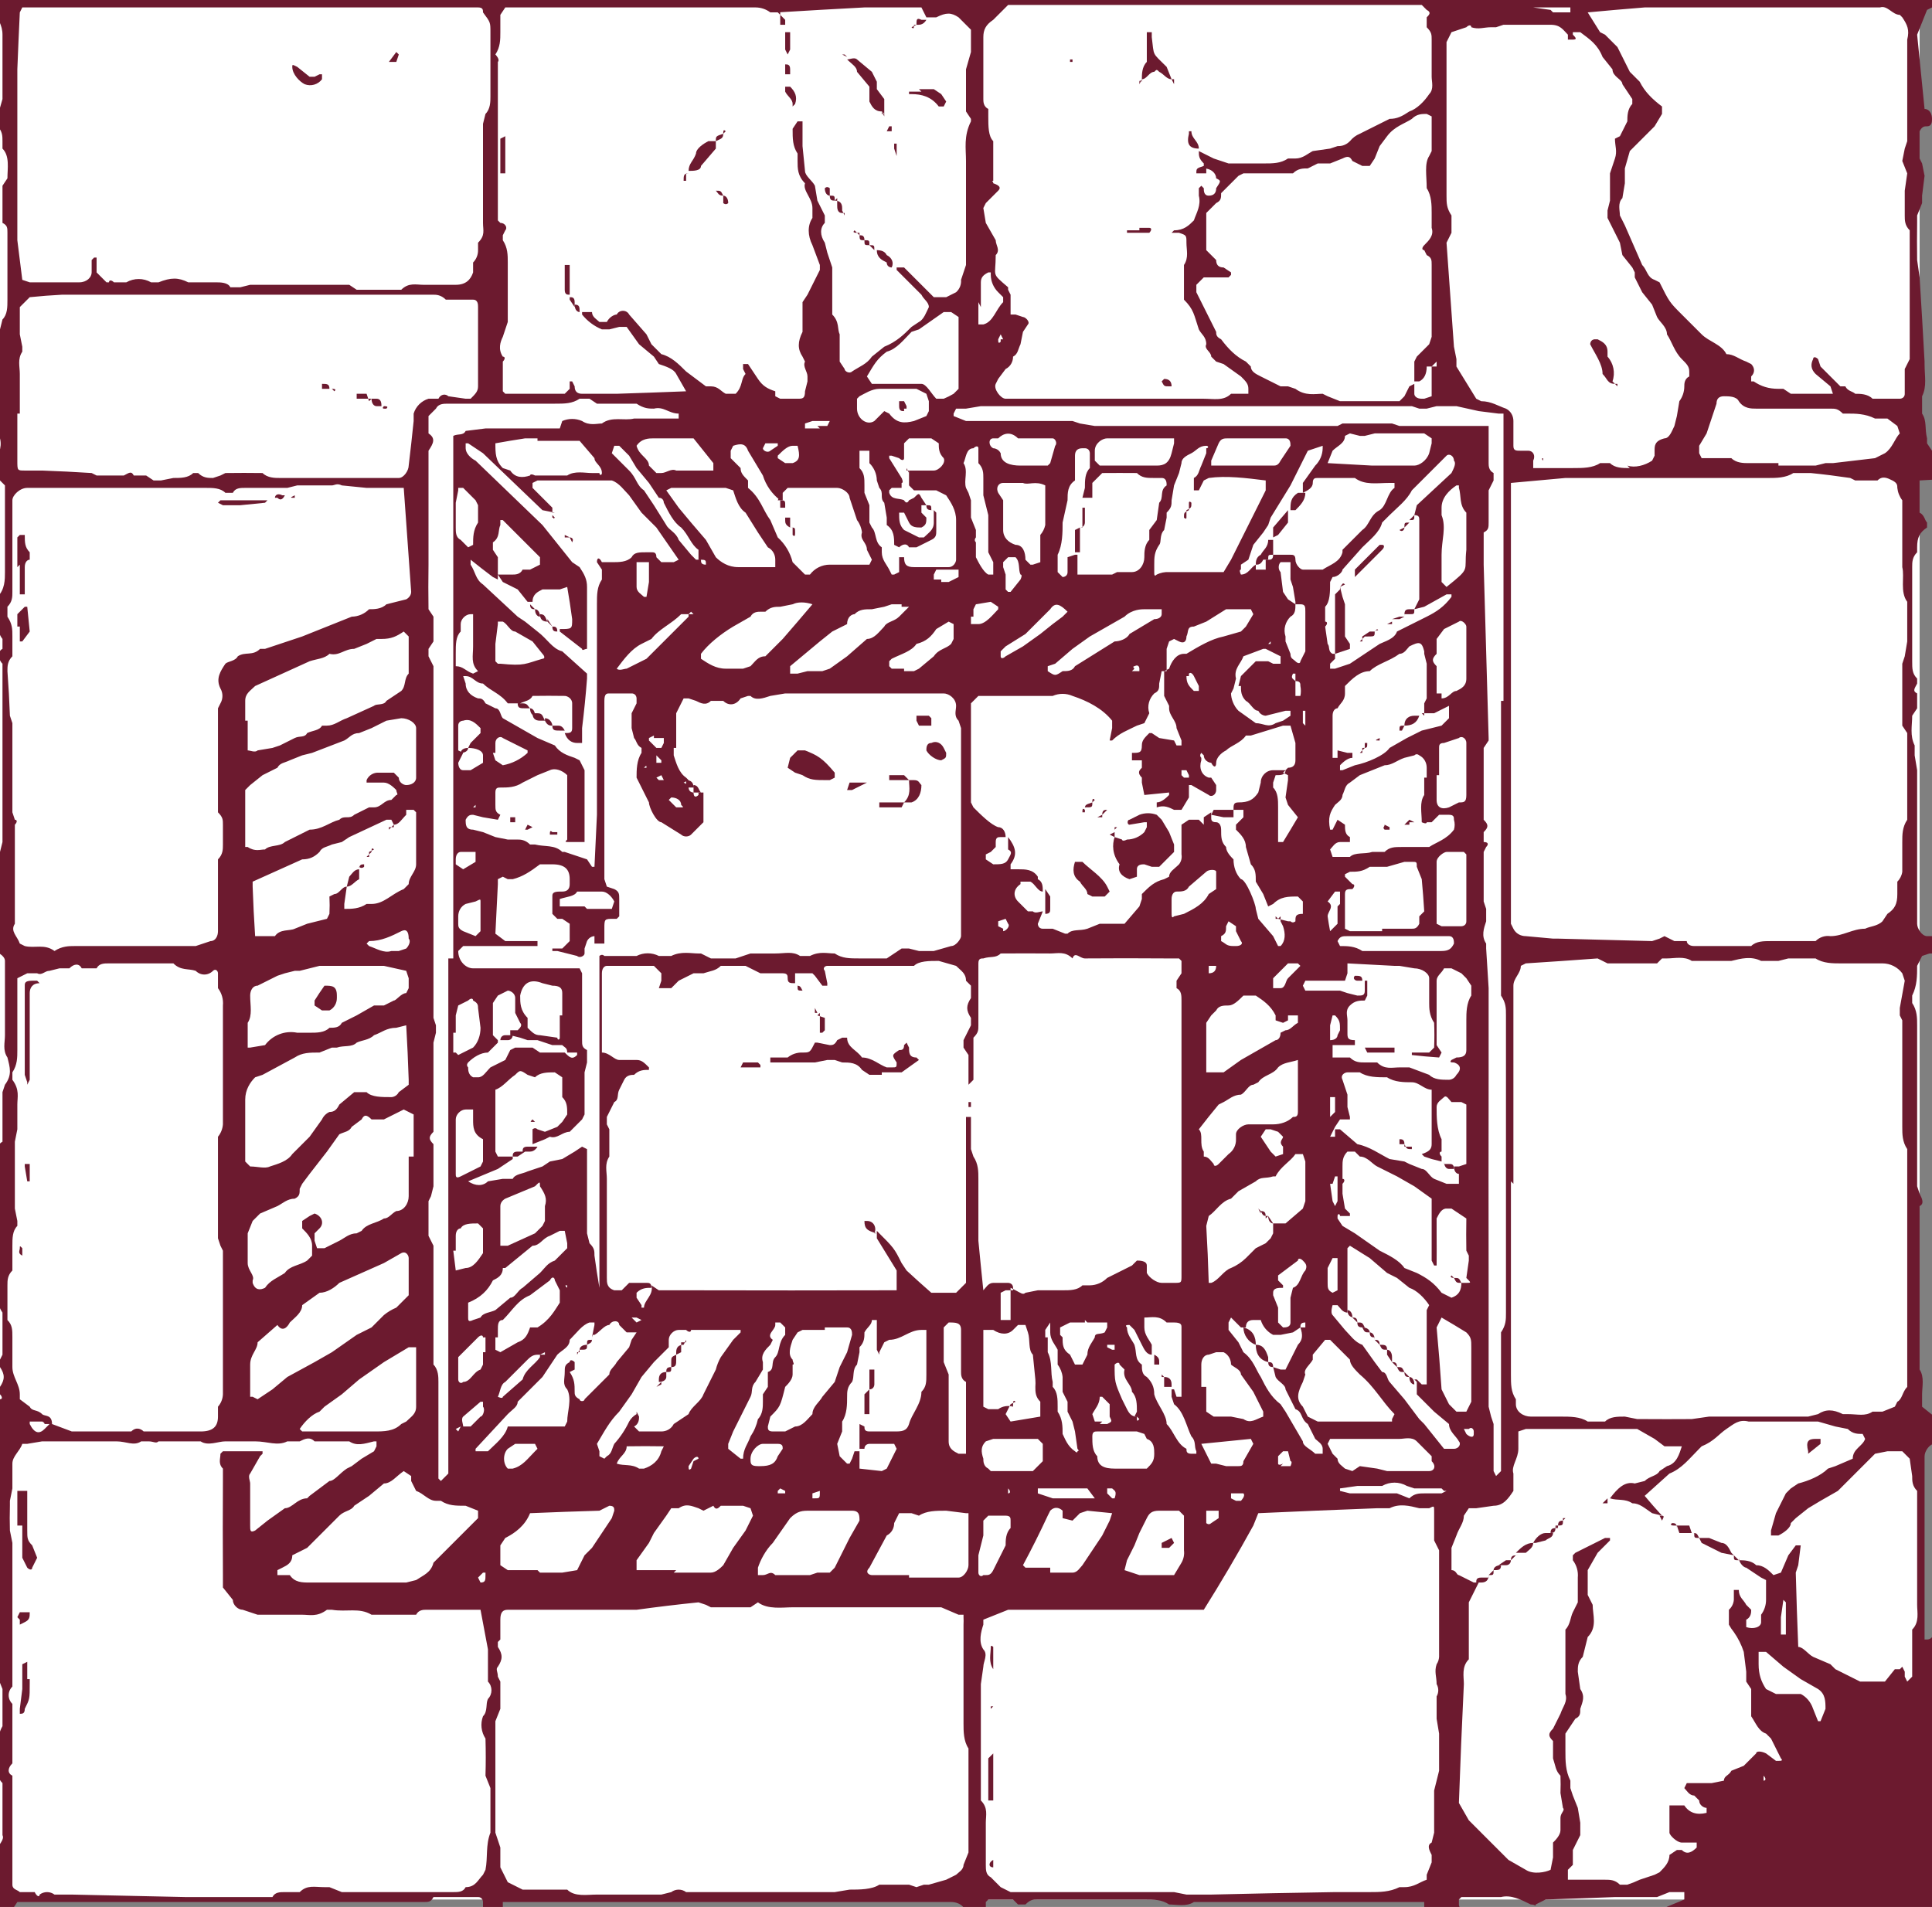 <?xml version="1.0" encoding="UTF-8" standalone="no"?>
<!DOCTYPE svg PUBLIC "-//W3C//DTD SVG 1.1//EN" "http://www.w3.org/Graphics/SVG/1.1/DTD/svg11.dtd">
<svg width="100%" height="100%" viewBox="0 0 78 77" version="1.1" xmlns="http://www.w3.org/2000/svg" xmlns:xlink="http://www.w3.org/1999/xlink" xml:space="preserve" xmlns:serif="http://www.serif.com/" style="fill-rule:evenodd;clip-rule:evenodd;stroke-linejoin:round;stroke-miterlimit:2;">
    <rect x="0" y="0" width="78" height="77" fill="#808080" stroke="none"/>
    <g transform="matrix(1,0,0,1,-0.7,-0.4)">
        <g transform="matrix(-3.82857e-16,1,-1,-3.82857e-16,78.4,0.4)">
            <rect x="0" y="0.2" width="76.7" height="77.5" style="fill:white;"/>
            <path d="M52,54.8L51.9,54.8C51.9,54.9 51.9,54.9 52,54.8ZM31,51.6C30.9,51.6 30.9,51.6 31,51.7L31,51.6ZM26,26.5L26,26.4L25.9,26.4L26,26.5ZM47.3,29L47.3,28.9C47.3,28.9 47.2,28.9 47.3,28.9L47.3,29ZM27.4,50.6L27.4,50.8L27.4,50.6ZM60.3,37C60.3,36.9 60.2,36.9 60.1,37L60.3,37ZM32.6,58.6L32.6,58.5L32.5,58.5L32.6,58.6ZM18.5,16.4L18.5,16.3L18.5,16.4ZM71.9,6.5C71.9,6.4 71.8,6.4 71.7,6.5L71.9,6.5ZM31.5,51.1L31.5,50.9L31.3,51L31.4,51.2L31.5,51.1ZM53.4,52L53.3,51.8L53.2,52L53.2,52.2L53.4,52ZM30.7,51L30.5,51.2L30.8,51.2L30.8,51L30.7,51ZM27.1,32L27.1,31.7L27,31.7C27,31.7 26.8,31.7 26.9,31.9C26.9,31.9 26.9,32 27,31.9L27.1,32ZM54.4,33L54.5,32.8L54.5,32.7L54.3,32.7L54.3,33L54.4,33ZM13.7,37.2L13.5,37.3L13.7,37.4C13.8,37.4 13.9,37.4 13.8,37.3L13.7,37.3L13.7,37.2ZM60.3,46.3L60.3,46L60.2,46L60.1,46.2L60.2,46.3L60.3,46.3ZM57.7,18.4L57.7,18.6L57.9,18.5C58,18.4 58.1,18.2 57.9,18.2L57.8,18.2C57.7,18.2 57.6,18.3 57.7,18.4ZM29.3,25L28.7,25L28.7,25.1L29.2,25.1L29.3,25ZM39.3,28.9C39.3,28.7 39.2,28.6 39,28.6L39,28.9L39.3,28.9ZM31.3,29.7L31.1,29.8L31.1,30L31.3,30L31.4,29.9L31.4,29.7L31.3,29.7ZM60.5,32.7C60.2,32.6 60.2,32.7 60.1,32.8L60.1,33L60.3,33L60.5,32.8L60.5,32.7ZM60.2,44.6L60.3,44.9L60.5,44.9L60.5,44.8C60.5,44.6 60.5,44.6 60.2,44.6ZM63.6,58.1L63.5,58.1L63.5,58.2L63.7,58.4L63.9,58.3C63.9,58.1 63.8,58.1 63.6,58.1ZM37.6,37.2C37.6,37.1 37.4,36.9 37.3,37L37.1,37.1L37.2,37.4L37.4,37.4L37.5,37.2L37.6,37.2ZM32.3,50.7L32.6,50.4L32.6,50.2C32.6,50.1 32.6,50.1 32.5,50.2C32.3,50.2 32.2,50.4 32.2,50.6L32.3,50.7ZM44.3,24L45.1,24L44.9,23.8L44.3,23.8L44.3,24ZM27.3,29.8C27.6,29.8 27.7,29.7 27.9,29.5L27.9,29.3L27.7,29.3L27.3,29.5C27.3,29.5 27.1,29.6 27.2,29.7L27.3,29.7L27.3,29.8ZM18,46.3L17.9,46.3L17.9,46.8L18.1,46.9C18.2,46.9 18.3,46.7 18.2,46.6L18,46.3ZM60.6,27.8L60.6,27.6C60.6,27.6 60.4,27.4 60.3,27.5L60.3,28L60.5,28L60.6,27.8ZM29.7,51.3L29.8,51.5L29.9,51.5L30.2,51.2L30.2,51L30,50.9L29.8,50.9L29.8,51.3L29.7,51.3ZM61,29L61.5,29C61.5,29 61.6,28.9 61.5,28.8L61.3,28.5L61,28.5L61,29ZM57.4,75.9L57.4,76.5L57.5,76.5C57.9,76.3 57.9,76.1 57.7,75.9L57.5,75.7L57.5,75.9C57.4,75.9 57.4,76.1 57.4,75.9ZM47.8,24L48.5,23.9L48.7,23.8L48.5,23.7L47.5,23.7L47.5,23.8L47.8,23.9L47.8,24ZM65.3,5.8L66,5.8L66,5.6L64.7,5.6L64.6,5.7L65.3,5.8ZM0.5,15L0.5,14.3L0.3,14.3L0.3,15.8L0.4,15.1L0.5,15ZM59.2,26L59.2,25.6C59.2,25.6 59,25.5 59,25.6L58.6,25.7L58.6,25.9L58.8,26.1L59.1,26.1C59.1,26.1 59.2,26.1 59.1,25.9L59.2,26ZM41.4,24L42,24C42,23.8 41.9,23.7 41.8,23.7L41.6,23.6C41.3,23.6 41.2,23.6 41,23.8L41,23.9L41.4,24ZM23.5,39.7L23.5,39.4L23.3,39L23,39L23,39.9L23.2,40L23.4,40L23.4,39.7L23.5,39.7ZM17.2,44.7L17.2,44.3L17,44.2L17,44.9L17.1,45.2L17.3,45.2L17.3,44.6L17.2,44.7ZM34.4,58.7L34.4,59.1C34.4,59.2 34.5,59.3 34.7,59.3L34.9,59.3L35.1,59L34.8,58.5L34.4,58.5L34.4,58.8L34.4,58.7ZM18.5,46.3L18.7,46L18.7,45.7C18.6,45.4 18.4,45.4 18,45.5L18,45.7C18,45.9 18.2,46.1 18.4,46.3L18.5,46.3ZM36.5,23.6L36,23.6L36,23.8L36.4,24.1C36.6,23.8 36.8,24.1 37,24.1C37.201,24.072 37.401,24.038 37.6,24L37.3,23.7L36.6,23.7L36.5,23.6ZM57.5,33.3L57.5,33C57.4,32.8 57.4,32.8 57.2,32.9L56.7,32.9L56.4,33.2L56.4,33.3C56.7,33.3 56.9,33.5 57.1,33.6L57.4,33.5L57.4,33.2L57.5,33.3ZM52.1,23.7L50.8,23.7L50.8,23.9L51.2,24.1L51.8,24.1C52,24.1 52.1,24.1 52.2,23.9L52.1,23.7ZM38.2,27.9L38.2,27.8C38.2,27.6 38.1,27.5 38,27.6L37.6,27.8L37.4,27.8L37.2,28.1L37.4,28.2C37.6,28.2 37.7,28.2 37.8,28.4L38,28.4C38.1,28.2 38.2,28.2 38.2,27.9ZM23.5,51.5L22.7,51.5L22.7,52L23.7,52C23.9,52 24,51.8 24.1,51.7L24.1,51.6L23.5,51.5ZM39,25.2L38.9,25.3L38.9,25.7L39.5,26.3L39.9,26.3L39.9,26C39.9,25.8 39.6,25.8 39.5,25.7L39,25.2ZM45.6,26.4L45.6,26.6L45.9,26.8L46.5,26.4L46.7,26.2L46.6,25.9L46.3,25.9C46.1,26.1 46,25.9 45.9,25.9L45.7,26.1L45.6,26.4ZM22.9,37.2L23.2,37.1L23.8,37.1L23.9,37L23.9,36.9L23.4,36.5C23.4,36.5 23.2,36.4 23.2,36.5C23,36.6 22.7,36.5 22.5,36.7L22.5,37L22.7,37.2L22.9,37.2ZM24.9,38.5L25.2,38.5L25.2,38.2C25.2,37.9 24.8,37.6 24.6,37.4L24.5,37.4L24.3,37.7L24.4,38.3L24.6,38.4L24.9,38.4L24.9,38.5ZM59.2,47C59.2,46.6 59.1,46.4 58.8,46.3L58.5,46.1C58.4,46.1 58.3,46.1 58.3,46.3L58.3,46.9C58.3,47.1 58.6,47.4 58.9,47.4C59.1,47.4 59.2,47.4 59.2,47.1L59.2,47ZM38.4,61.9L38.4,61.6L38.3,61.3C38.2,61.2 38,61.1 37.9,61.2C37.6,61.2 37.5,61.3 37.6,61.5C37.8,61.9 38,62.3 38,62.8L38.1,62.9L38.2,62.8C38.3,62.5 38.5,62.2 38.4,61.9ZM60.1,33.8L60.1,35.8L60.3,35.8L60.5,35.2L60.5,33.5L60.1,33.8ZM30.4,57.8L30.7,57.7L30.9,57.4C30.832,57.026 30.658,56.679 30.4,56.4L30.3,56.4L29.8,57.4C29.7,57.5 29.8,57.7 30,57.7L30.4,57.7L30.4,57.8ZM58.5,56L58.3,56.1L58.3,56.9L58.5,57.2C58.7,57.4 59.1,57.4 59.3,57.2L59.3,57C59.2,56.6 58.9,56.4 58.6,56.1L58.5,56ZM37.6,58.3L36.4,58.3C36.3,58.3 36.3,58.3 36.4,58.5L36.5,58.9C36.6,59.1 36.8,59.2 37,59.2L37.3,59.2C37.4,59.2 37.5,59.2 37.6,59L37.8,58.5L37.6,58.3ZM60.2,19.3L60.2,19.4L60.1,19.5L60.1,20.6L60,20.9C59.822,21.209 59.822,21.591 60,21.9L60,22.9L60.1,23.6L60.2,23.6L60.3,23.2L60.3,21.3L60.5,20.8C60.3,20.6 60.3,20.4 60.3,20.2L60.3,19.5L60.2,19.3ZM36.7,54L36.7,53L36.4,52.9C36.2,53 36,53.2 36,53.4L36,54.4C36.2,54.5 36.2,54.8 36.3,55.1L36.6,55.1L36.6,54.1L36.7,54ZM12.2,38.2L13.1,38.2L13.1,38C13,37.6 12.5,37.5 12.2,37.2L12,37.2L11.8,37.4C11.615,37.588 11.364,37.696 11.1,37.7L11,37.7L11,37.8C11.1,38 11.2,38.1 11.4,38.1L12.4,38.1L12.2,38.2ZM26.2,59.3L26.9,59.3C26.9,59 27.1,58.9 27.2,58.6L27.1,58.4C26.8,58.7 26.5,58.6 26.1,58.6L24.8,58.6L24.8,58.7C24.8,58.9 25,59.1 25.2,59.1L25.5,59.1C25.7,59.3 26,59.3 26.4,59.3L26.2,59.3ZM77.7,78.6L77.7,78C77.7,78 77.7,77.8 77.5,77.8L77,77.8L76.8,77.9L76.8,78.9C76.8,79.3 77.3,79.5 77.6,79.3L77.7,78.5L77.7,78.6ZM58.4,50.9C58.391,51.4 58.391,51.9 58.4,52.4C58.7,52.4 58.8,52.7 59.1,52.8C59.2,52.5 59.1,52.2 59.3,51.9L59.3,51.7C59.2,51.4 59,51.1 58.6,51L58.4,50.9ZM24.7,34.6C24.4,34.9 24.3,35.1 24.6,35.3L25.6,36.3L26.1,37.1L26.3,37.3L26.5,37.3C26.6,37.3 26.6,37.2 26.5,37.1L26.1,36.4L25.6,35.7L25.2,35.2L24.9,34.8L24.7,34.6ZM54.6,58.1L54,58.1L54,58.2C53.9,58.2 53.9,58.3 54,58.4L54.8,59.2L55.7,59.2C55.8,59.2 55.9,59.1 55.8,59C55.8,58.7 55.4,58.6 55.3,58.3L55.1,58.2L54.6,58.2L54.6,58.1ZM20.3,59.3L21.3,59.3C21.5,59.3 21.7,59.3 21.8,59.1L22.1,58.8L22,58.6C21.7,58.6 21.4,58.6 21.1,58.4L20.4,58.4L20.2,58.5L19.7,59L19.7,59.2L19.8,59.2L20.3,59.3ZM52.3,26.3L52.8,26.1L53.4,26.1L53.6,25.9C53.6,25.8 53.6,25.6 53.4,25.6L52.4,25.6L52,25.5C51.9,25.2 51.5,25.2 51.3,25C51.1,24.9 51,25 50.9,25.1C50.8,25.2 50.8,25.3 50.9,25.3L51.5,26.1L51.7,26.1L51.9,25.9L52,25.9C52,26.1 52,26.3 52.2,26.3L52.3,26.3ZM53.3,33.9L53.4,33.9L53.4,34.5L53.6,34.9L53.9,34.9L54,34.8C54.3,34.8 54.5,34.8 54.7,34.5L55.1,34.3L55.1,34L54.7,33.8C54.4,33.8 54.2,33.6 54,33.5C53.8,33.5 53.9,33.3 53.8,33.1L53.6,33L53.4,33L53.4,33.8L53.3,33.9ZM36.3,30.4L36.8,30.4C37,30.4 37.1,30.4 37,30.3L36.9,29.9C36.7,29.5 36.5,29.1 36.1,28.9L35.9,28.6L35.2,28.6C35.1,28.6 35.1,28.9 35.2,29L35.8,29.7C36,29.8 36,30 36,30.2C36,30.3 36.1,30.4 36.3,30.4ZM54,35.4L54.6,35.4C55,35.2 55.4,35.3 55.8,35.2L56,35.2C56.2,35 56.5,35 56.8,35L57,35C57.3,34.8 57.6,34.8 57.9,34.8C58.1,34.7 58.4,34.6 58.6,34.3C58.6,34.3 58.7,34.2 58.6,34.2C58.6,34.2 58.6,34.1 58.5,34.2L57.8,34.3L57.4,34.4L57,34.6L56.6,34.6L56.2,34.8L55.6,34.8C55.418,34.82 55.245,34.889 55.1,35L54.5,35C54.3,35.1 54.1,35.3 53.8,35.3L53.4,35.3L53.7,35.5L54,35.5L54,35.4ZM41.7,59.4L42.5,59.4L42.5,59.3L42.6,59.2L42.3,58.6C42.1,58.4 41.8,58.3 41.5,58.3L40.7,58.4C40.6,58.4 40.5,58.4 40.4,58.6C40.3,58.6 40.3,58.7 40.4,58.8L40.6,59.2L41,59.3L41.7,59.3L41.7,59.4ZM50.5,59.4L51.3,59.3L51.2,58.9C51.2,58.6 50.9,58.4 50.6,58.2L49.6,58.2L49.4,58.4C49.4,58.7 49.4,59 49.6,59.1C49.6,59.2 49.7,59.3 49.9,59.3L50.5,59.3L50.5,59.4ZM59.2,28.2L59.2,27.7C59.2,27.6 59.2,27.5 59,27.5L58.3,27.1L58.1,27.2C58.165,27.867 58.232,28.534 58.3,29.2L59.1,28.8L59.1,28.6L59.2,28.2ZM61.2,37.1L61.2,37.8L61.4,38L62,38L62.8,38.2L63.5,38.2C63.6,38.2 63.7,38.1 63.6,38L63.6,37.9C63.6,37.8 63.6,37.7 63.4,37.6L62.4,37.1C62.2,37.1 61.9,37.1 61.7,36.9L61.4,36.9C61.3,36.9 61.2,36.9 61.2,37.1ZM27.1,41.2L27.1,40.8L27,40.6L26.5,40C26.2,39.8 26.2,39.5 26,39.3L25.8,39.2L25.2,39.2L25.1,39.4L25.4,39.9C25.7,40.1 25.9,40.3 26,40.7C26.3,40.9 26.4,41.3 26.6,41.7L26.7,41.8L26.9,41.8L27,41.7L27,41.2L27.1,41.2ZM27.7,27.7L27.3,27.6L26.7,27L26.7,26.5L26.8,26.3L26.8,26L26.5,26L26.2,26.6L26.2,26.7L26.5,27.5C26.8,27.6 27,27.9 27.4,27.8L27.8,27.9L28,28C28.2,28 28.5,27.9 28.7,27.7L29.2,27C29.2,26.7 29.4,26.5 29.2,26.2L29.1,25.9L28.9,25.6L28.7,25.6L28.7,25.8L28.9,26.6C28.9,26.6 28.9,26.8 28.7,26.9C28.7,27.1 28.4,27.2 28.3,27.4C28.1,27.6 27.9,27.6 27.7,27.6L27.7,27.7ZM26,57.7L26.7,57.7L26.8,57.6L26.8,57.5C26.9,56.5 26.8,56.5 26.6,55.8C26.6,55.7 26.5,55.7 26.4,55.8L25.9,56.2L25.5,56.9C25.5,57.1 25.2,57.2 25.1,57.4L25.1,57.6L25.2,57.6L26,57.7ZM45.2,59.3L47.4,59.3C47.5,59.3 47.6,59.3 47.5,59.1L47.1,58.3L46.9,58.2L46,58.2C45.8,58.6 45.5,58.6 45.2,58.6L44.8,58.6L44.8,58.9C44.8,59.1 45,59.3 45.2,59.3ZM18.8,36.3L18.8,35.4L18.7,35.3L18,35.1C17.9,35 17.7,35.1 17.7,35.2L17.7,36.6C17.4,36.9 17.5,37.2 17.7,37.4L17.7,37.6C17.7,37.8 18,37.8 18.1,37.6C18.1,37.6 18.1,37.4 18.3,37.3C18.7,37.3 18.8,36.9 18.8,36.5L18.8,36.2L18.8,36.3ZM69.1,4L69,4C68.7,4 68.4,4 68.2,4.3L67.8,5L67.3,5.7L66.7,6.4L66.7,6.7L67.2,6.7C67.6,6.7 67.9,6.6 68.2,6.4L68.4,6L68.4,5C68.5,4.8 68.7,4.6 69,4.5L69.5,4.3L69.5,4.2L69,4L69.1,4ZM37.8,19.2L37.8,23.3C37.8,23.5 37.8,23.6 38,23.7L38.2,23.6C38.2,23.3 38.2,23 38.4,22.7L38.4,19.5C38.4,19.2 38.3,19.1 38.1,19C38,19 37.8,19 37.8,19.2ZM23.2,37.8L23.2,37.6L22.7,37.6L22.3,37.8L20.8,37.8L20,38L19.3,38C19.1,38 18.9,38 18.7,38.2L18.1,38.2C18,38.2 18,38.3 18.1,38.4C18.1,38.7 18.5,38.7 18.7,38.8C19,38.6 19.4,38.8 19.7,38.7L19.9,38.6L20.2,38.5L20.9,38.5L21.4,38.3L21.7,38.3C21.7,38.3 21.8,38.4 21.9,38.3L22.5,38.3C22.7,38.2 23.1,38 23.2,37.8ZM31.3,19.7L32.3,19.7C32.6,19.7 32.7,19.5 32.6,19.2L32.4,18.8C32.4,18.6 32.4,18.5 32.1,18.5L30,18.5C29.8,18.5 29.7,18.7 29.8,18.8L30,19.4C30,19.6 30.1,19.6 30.2,19.6L31.3,19.6L31.3,19.7ZM18.8,28.8L18.8,26.3C18.8,26.2 18.8,26.1 18.6,26L18,25.6C17.9,25.6 17.7,25.6 17.7,25.8L17.7,28.1C17.7,28.3 17.7,28.4 17.9,28.5L18.6,28.8L18.8,28.8ZM59.4,37.7L59.4,36L59,35.6L58.3,35.6L58.1,35.8L58.1,37.6L58.2,37.9C58.4,38.1 58.6,38.1 58.9,38C59,38 59.2,38 59.3,37.8L59.4,37.7ZM41,55L40.1,55C39.9,55 39.8,55.1 39.8,55.4L39.7,55.8C39.5,56.3 39.7,56.6 40.2,56.7C40.5,56.7 40.8,56.7 41.1,56.4L41.5,56.4C41.7,56.2 41.8,56.1 41.8,55.9L41.9,55.2C42,55.2 42,55.1 41.9,55.1L41,55.1L41,55ZM22.2,18.5L20.7,18.5C20.4,18.8 20,18.7 19.7,18.8L19.6,18.8L19.6,18.9C19.8,19.2 20.1,19.5 20.5,19.5L20.8,19.5C21.3,19.3 21.8,19.5 22.4,19.5L23.5,19.5L23.7,19.3C22.9,18.3 23.1,18.6 22.2,18.5ZM24.6,31.5C24.6,31.6 24.6,32 24.9,32.3L25.7,33.7L26.2,34.4L26.8,35.1L26.9,35.4L27.1,35.4C27.3,35.1 27.3,35.1 27.1,34.8C27.1,34.6 27.1,34.4 26.9,34.3L25.9,32.7C25.9,32.5 25.8,32.2 25.6,32.1L25,31.1C25,30.9 24.9,30.8 24.8,30.8C24.8,30.8 24.8,30.7 24.8,30.8L24.6,30.8L24.6,31.5ZM17.7,30.3L17.7,33C17.7,33.2 17.9,33.5 18.2,33.5L18.6,33.5L18.8,33.3L18.8,31C18.8,30.7 18.7,30.5 18.3,30.4L17.9,30.3L17.7,30.3ZM28.2,19.5C28.2,19.2 27.9,19.1 27.9,18.9C27.8,18.7 27.7,18.5 27.4,18.5L25.3,18.5C25.2,18.5 25,18.7 25.1,18.8L25.4,19.4L25.8,19.7L26.4,19.7C26.6,19.9 26.7,19.9 26.9,19.7L28,19.7L28,19.5L28.2,19.5ZM58.9,47.7C58.5,47.7 58.3,47.5 58,47.4C57.788,47.256 57.55,47.154 57.3,47.1C57.1,46.9 56.8,46.9 56.6,46.9L56.3,46.9L56,46.7L55.4,46.7C55.3,46.4 55,46.6 54.8,46.4C54.6,46.2 54.2,46.3 53.9,46L53.6,46L53.4,46.2L53.4,46.4L53.5,46.4C53.7,46.4 53.9,46.8 54.1,46.5L54.3,46.6C54.5,46.8 54.7,47 55,46.9L55.3,46.9L55.8,47.2C56,47.4 56.2,47.3 56.4,47.4L57.8,48.1L58.3,48.3L58.5,48.3L58.9,47.8L58.9,47.7ZM57.1,39.4L58.2,39.4C58.5,39.4 58.6,39.2 58.7,39L58.7,38.7L55.8,38.7C55.7,38.9 55.5,38.9 55.4,38.9L53.7,38.9C53.4,38.9 53.4,39.1 53.4,39.4L53.6,39.6L55,39.6L55.5,39.4L57.2,39.4L57.1,39.4ZM19,50.4L19,48.9L18.7,48.9L17.7,49.7L17.7,51.3C17.7,51.5 17.7,51.8 18,52C18.4,51.9 18.5,51.5 18.8,51.5L19.1,51.2L19.1,51C19.1,50.8 18.9,50.6 19,50.4ZM37.2,18.5L34.5,18.5L34.4,18.6L34.4,19.3C34.4,19.4 34.6,19.7 34.8,19.7L37.3,19.7L37.4,19.5L37.4,18.7C37.4,18.7 37.4,18.5 37.2,18.5ZM57.8,31.8L57.8,33.4C57.8,33.5 57.8,33.6 58,33.6C58.3,33.6 58.6,33.6 58.8,33.4C59.2,33.4 59.3,33.1 59.3,32.7L59.3,31.4C59.1,31.2 59,31.1 58.7,31.1C58.5,31.1 58.2,31.1 58.1,31.4L57.9,31.5L57.8,31.8ZM48.7,57.5L50.3,57.5L50.3,57.2L49.8,56.1L49.5,55.8L49.3,55.7L48.7,55.7C48.4,55.6 48.2,55.7 47.9,55.9C47.7,55.9 47.7,55.9 47.9,56.1L48.4,57.3C48.4,57.3 48.5,57.5 48.7,57.5ZM54,57.7L54.5,57.7L54.6,57.5L54.2,56.8C54.1,56.5 53.9,56.4 53.6,56.3L53.6,56C53.3,55.5 52.9,55.3 52.6,55.1L52.1,55.1L51.7,55.3C51.6,55.3 51.5,55.4 51.7,55.5L52.3,56.3C52.5,56.8 52.9,57 53.3,57.4C53.3,57.6 53.5,57.6 53.7,57.6L54,57.6L54,57.7ZM56.6,18.3L54.4,18.3C54.1,18.3 54,18.3 53.8,18.5C53.595,18.83 53.395,19.164 53.2,19.5L53.6,19.7C54.432,19.623 55.266,19.556 56.1,19.5L56.7,19.2L57,18.9L57,18.5L56.6,18.3ZM52.6,58.8L53.2,58.8C53.3,58.8 53.4,58.8 53.3,58.6L53.2,58.3C53,58.2 53,57.9 52.9,57.7L52.4,57.1C52.4,56.9 52.1,56.8 52,56.6L51.4,55.9C51.2,55.7 51,55.6 50.9,55.3L50.4,54.8L50.2,54.8L49.7,54.9L49.7,55.1L49.9,55.5C50,55.8 50.3,55.9 50.3,56.2L51.2,57.3L51.2,57.4C51.5,57.4 51.6,57.6 51.7,57.8C52.1,58 52.4,58.3 52.6,58.8ZM24.4,41.3L24.4,41.7L24.5,42L24.6,42.5C24.6,42.8 24.6,43 24.8,43.2C24.8,43.3 24.9,43.5 25.2,43.5L25.5,44.1L25.9,44.6L26.9,45.8L27.2,45.8L27.2,45.5L27.1,45.1L27.1,44.5L27,44.2L26.5,43.5L25.8,42.7C25.8,42.4 25.5,42.2 25.3,42C25.1,41.9 25.1,41.6 24.9,41.4L24.5,41L24.5,41.3L24.4,41.3ZM56,29L57,29L57.2,28.7L57.2,28L57.3,27.5C57.5,27.2 57.3,27 57.2,26.7L57,26.7L56.2,27.1L55.5,27.6C55.3,27.6 55.2,27.9 55.1,28C54.9,28 54.7,28.1 54.6,28.3L54.6,28.6L54.7,28.9C54.7,29.1 54.9,29.2 55.1,29.2L56,29.2L56,29ZM62.6,29.9L61.2,29.9L61,30.1L61,30.9C61,31.2 61.1,31.3 61.3,31.4L61.9,31.7L62.4,31.9L63,32.2L63.4,32.3L63.6,31.7L63.6,30.3L63.1,30C62.949,29.913 62.773,29.878 62.6,29.9ZM59.4,21.7L59.4,20C59.4,19.8 59.2,19.7 59,19.9L58.8,19.9L58.2,20.5C58,20.7 58.1,21 58.1,21.2L58.1,24L58.3,24.1L58.7,23.9L58.9,23.7C59.1,23.7 59.2,23.5 59.3,23.4L59.4,23.1L59.2,22.8L59.3,22.1L59.4,21.7ZM18.8,22.3L18.8,20.6C18.8,20.4 18.6,20.1 18.3,20L17.9,19.9L17.7,19.9L17.5,20.2L17.5,22.2L17.6,22.6L17.6,22.8L17.5,23.2L17.6,23.4C17.9,23.4 18,23.7 18.2,23.9L18.7,24.1L18.8,22.3ZM19.5,36.3L19.5,37.2C19.5,37.4 19.7,37.5 19.9,37.4L20.2,37.2L21.4,37.2C21.7,37.2 21.9,37 22,36.7C22,36.4 22.3,36.3 22.6,36.3L22.8,36.1L22.8,36L22.7,35.7L21.6,35.7C21.486,35.601 21.348,35.532 21.2,35.5L19.6,35.5C19.4,35.9 19.6,36.2 19.5,36.4L19.5,36.3ZM17.7,56L17.7,56.5C17.762,56.901 17.828,57.301 17.9,57.7C18.3,57.7 18.6,57.7 18.9,57.4L19,57.1C19.3,56.9 19.3,56.6 19.2,56.3C19.2,56.3 19.1,56.3 19.2,56.1L19.2,54.8C19,54.5 19.1,54.1 19.1,53.8L19.1,53.5C19.2,53.5 19.2,53.4 19.1,53.4C18.8,53.4 18.7,53.7 18.5,53.7L17.8,54.3L17.8,56L17.7,56ZM63.5,35.3L63.5,34.4C63.5,34.2 63.3,34.1 63.2,34L62,33.2L61.4,32.9L61.1,32.8L61,33.8L61.1,34.1L61.4,34.4L61.3,34.8L61,34.8C60.9,34.9 60.8,35.1 61,35.3L61.2,35.4C61.876,35.714 62.543,36.047 63.2,36.4L63.3,36.3L63.3,35.3L63.5,35.3ZM27,48.3L27,47.7L26.9,47.4C26.7,47.2 26.5,47.1 26.5,46.8L25.8,46.1C25.336,45.697 24.87,45.297 24.4,44.9C24.3,45.2 24.3,45.5 24.4,45.7L24.5,46.2C24.5,46.4 24.5,46.6 24.7,46.8L24.7,47C24.7,47.1 24.7,47.3 24.9,47.4L25.3,48.1C25.6,48.6 26,49.1 26.4,49.4L26.6,49.4C26.8,49.1 27,48.8 27,48.4L27,48.2L27,48.3ZM41.3,29L43.3,29L43.3,28.3L42.8,27.6L42,26.2C42,26.1 41.9,26 41.7,26L41.6,25.8C41.6,25.6 41.4,25.5 41.3,25.3L41,25.3L41,25.7L41.2,25.7L41.3,25.9L41.2,26.2L41,26.2C40.6,26.4 40.4,26.7 40.2,27L40.2,27.5C40.4,27.7 40.6,27.9 40.6,28.1C40.6,28.3 40.6,28.5 40.8,28.6L41,28.8L41.3,29ZM19.7,48.4L19.7,50.6L19.8,50.8L20.5,50.3L21.1,49.8L21.8,49.2L22.5,48.8C22.7,48.6 22.9,48.3 22.9,47.9L22.9,46.4L22.6,46.4C22.4,46.4 22.2,46.5 22.1,46.7L21.5,47.1L20.7,47.6C20.5,47.9 20.1,48 19.8,48.1L19.7,48.4ZM53.7,44.4L53.7,45.3L53.8,45.5L54.1,45.7C54.4,45.8 54.7,45.9 54.9,45.7C55,45.7 55.1,45.6 55.1,45.7L55.5,45.7C55.7,45.7 55.9,45.9 56,46C56.8,46.2 56.8,46.2 57.2,46.6L57.6,46.7C57.7,46.7 57.8,46.7 57.8,46.5L57.8,46L57.6,45.6C57.6,45.3 57.3,45.1 57.1,44.9C56.8,44.9 56.6,44.6 56.4,44.5L55.8,44L55.2,43.8L54.6,43.5L53.9,43.3C53.8,43.3 53.6,43.3 53.6,43.5L53.6,44.4L53.7,44.4ZM61,44.2L61,45C61,45.3 61,45.5 61.3,45.8L62.3,46.5C62.6,46.8 63,47 63.3,47.1L63.6,47.1L63.6,46.9C63.6,46.7 63.4,46.6 63.6,46.4L63.6,45L63.5,44.7L63.5,44.2L63.3,44L62.1,43.4L61.4,43C61.2,43 61,43 61,43.3L61,44.3L61,44.2ZM15.7,39L12.8,39L12.6,39.3L12.6,39.6L13.3,40.6L13.4,40.9C13.7,41.2 14.1,41.5 14.2,41.9C14.5,42.3 14.7,42.4 15.2,42.7L15.5,42.5L15.5,40.5C15.5,40.3 15.9,40.1 16.1,39.9L16.1,39.6C16.043,39.462 15.977,39.328 15.9,39.2L15.7,39ZM44.9,25.3L42.8,25.3C42.9,25.6 42.9,25.9 43.1,26.1C43.4,26.3 43.4,26.7 43.7,26.9L43.8,27.1C43.8,27.3 44.1,27.4 44.2,27.6C44.2,27.9 44.4,28.1 44.5,28.3L44.6,28.5C44.928,28.773 45.261,29.04 45.6,29.3C45.8,29.1 46.2,29.3 46.5,29.1L46.7,29.1C46.7,28.9 46.9,28.8 47,28.7C47.1,28.7 47.1,28.6 47,28.5L46.6,28.1C46.464,27.905 46.238,27.791 46,27.8L45.8,27.8C45.6,27.8 45.4,27.5 45.4,27.3L45.4,26.3C45.4,26 45.3,25.7 45.1,25.5C45.1,25.4 45.1,25.3 44.9,25.3ZM57.4,24.5L57.4,21.5L57.3,21.5L57.1,21.4C56.6,21.9 56,22.2 55.5,22.8C55.3,23 55.1,23.2 54.9,23.2L54.1,24L54.1,24.2L54.7,24.7L54.9,24.7C55.1,24.8 55.3,25.1 55.5,25L55.8,25.1C56.2,25.3 56.5,25.4 56.8,25.1L57.2,24.9L57.4,24.5ZM37.5,21.9L37.5,20.7C37.5,20.6 37.5,20.5 37.3,20.4L37,20.4L36.8,20.2C36.366,20.226 35.933,20.26 35.5,20.3L35,20.5C34.8,20.5 34.8,20.5 34.8,20.7L34.8,21L35,21.7L35,22.4C35.2,22.7 35.2,22.9 35.2,23.2L35.3,23.4L35.4,23.4L35.7,23.1C35.7,23 35.8,23 35.9,23.1C35.9,23.3 35.9,23.4 36.1,23.4L37.5,23.4L37.6,23.2L37.6,21.9L37.5,21.9ZM63.5,55.9L63.5,55L63.4,54.4L62.8,54.1L62.5,53.8L61.3,53L61,52.9C60.9,52.9 60.8,52.9 60.8,53.1L61,53.5C61.027,54.434 61.06,55.367 61.1,56.3C61.6,56.5 61.9,56.9 62.1,57.3L62.4,57.5L63.2,57.5L63.4,57.2L63.4,56L63.5,55.9ZM76.6,17.1L76.6,18.7L76.7,18.8L76.9,18.8C77.1,18.8 77.2,18.5 77.4,18.4C77.7,18.4 77.7,18.2 77.7,18L77.7,14.6C78,14.2 77.9,13.9 77.9,13.5C77.7,13.3 77.7,13 77.7,12.8C77.7,12.4 77.7,12.1 77.5,11.8L77.2,10.9L76.7,9.7L76.4,9.7L76.4,10.3L76.6,10.8L76.6,12.5C76.637,13.433 76.67,14.367 76.7,15.3L76.9,15.7C77,15.7 76.9,15.7 76.9,15.9C76.7,16.3 76.5,16.7 76.6,17.1ZM57.8,65.5L57.8,62.6C57.8,62.2 57.8,61.8 57.5,61.5L57.4,61.3C57.2,61.1 57.1,60.9 56.8,60.9L54.4,60.9L54.4,61.2L55,62.2L55.7,63.2L56.3,63.9L56.8,64.6L57,64.8C57.1,65.1 57.4,65.4 57.7,65.6L57.8,65.5ZM63.5,50.5L63.5,49C63.5,48.8 63.3,48.6 63.2,48.5L62.5,48.1L61.8,47.6L61.2,47.3L60.9,47.4L60.8,47.7L60.8,48.6C60.9,48.7 61,48.8 60.8,48.9L61,49.3L60.9,49.5C60.8,49.8 60.7,50 60.9,50.3L60.9,50.6L61.2,50.8L61.9,51.3L62.3,51.5L63,52L63.4,52L63.4,50.4L63.5,50.5ZM63.7,41L63.7,39C63.7,38.8 63.4,38.6 63.2,38.6L61.1,38.6L61.1,38.7L61,39.5C61,39.9 61,40.3 61.2,40.6L61.1,40.9L61.1,41.4L61.5,41.6C61.7,41.6 61.9,41.7 62,41.9L63.3,42.6C63.5,42.8 63.6,42.6 63.6,42.5L63.6,41L63.7,41ZM57.8,51.9L57.8,51C57.8,50.8 57.7,50.6 57.5,50.5L57.1,49.9C56.8,49.8 56.6,49.4 56.3,49.3L55.3,48.8C55.125,48.756 54.957,48.689 54.8,48.6L54.1,48.1L53.8,47.8L53.7,47.8L53.7,49.8C53.8,49.8 53.8,49.9 53.7,50L53.7,50.3C53.7,50.5 53.9,50.7 54.1,50.7L54.4,50.7L55,51.3L55.6,51.8L56.3,52.2L57,52.7C57.4,53.1 57.8,53.3 58.3,53.6L58.6,53.5L58.8,53.5L58.9,53.3L58.8,53.2C58.7,53 58.5,53 58.3,52.9C58.031,52.657 57.728,52.455 57.4,52.3C57.275,52.229 57.171,52.125 57.1,52L57,52L57.2,51.9C57.3,51.9 57.5,51.9 57.6,52.1L57.8,51.9C57.8,51.9 57.8,51.7 57.8,51.9ZM31.4,20.1L31,20.1C30.8,20.1 30.6,20.2 30.5,20.4C30.5,20.4 30.4,20.5 30.5,20.6L30.6,21C30.7,21.3 30.9,21.5 30.9,21.8L31.3,22.8L31.6,23.2C31.7,23.4 31.9,23.4 32.1,23.5C32.3,23.5 32.4,23.7 32.5,23.8C32.8,24 33,24.1 33.5,24L33.5,23.9L33.1,23.7L33.3,23.4C33.5,23.4 33.7,23.4 33.8,23.2L34,23.2L34,23.6C34,23.8 34.2,23.9 34.3,24L34.6,23.9L34.6,23.2C34.4,23 34.5,22.6 34.4,22.3L34.4,21.8C34.2,21.6 34.2,21.4 34.2,21.1L34.2,20C34,19.7 33.9,19.3 33.5,19C33.37,18.961 33.23,18.961 33.1,19C33,19 32.9,19 32.9,19.2L32.9,19.6L33.2,19.9L33.2,20.1C33.3,20.1 33.2,20.3 33.2,20.3C32.8,20.3 32.4,20.4 32.1,20.2L31.4,20.2L31.4,20.1ZM39,62.2L39,64.8L39.2,65.6L39.2,65.8L39.3,66.2L39.4,66.5L39.8,67.3C39.8,67.5 40,67.6 40.2,67.6C40.6,67.6 41,67.5 41.3,67.7L42.3,67.7L42.3,67.6L42.2,67C41.8,66.7 41.6,66.2 41.7,65.7L41.7,65.2C41.7,64.9 41.7,64.6 41.5,64.4C41.5,64.2 41.5,64 41.3,63.9L41,63.3L40.6,62.6L40.6,62.2L40.4,61.8C40.4,61.7 40.1,61.5 40.1,61.3L39.9,61.2L39.5,61.2L39.2,61.3L39,62.2ZM22.8,31.1L23.1,31.1C23.2,31.1 23.3,31.1 23.2,31C23.124,30.845 23.09,30.672 23.1,30.5L23.1,28.3L22.6,28L19.8,26.6L19.4,26.6C19.3,27.4 19.2,28.2 19.3,28.9L19.4,29.1L19.8,29.3L19.8,29.5L19.3,29.5C19.2,29.3 19,29.3 18.8,29.2L18.3,29L18.1,29C18.1,28.9 18,28.9 18,29C18,29.3 18.2,29.4 18.3,29.6C18.4,29.8 18.5,30 18.7,30L19.1,30.1L19.6,30.3L20.2,30.4C20.4,30.4 20.5,30.4 20.7,30.6L20.9,30.6L21.4,30.7C21.6,30.9 21.9,30.8 22,30.9C22.3,31.1 22.5,31.1 22.8,31.1ZM55.6,67.6L56.4,67.6L56.4,67.5L56.5,67.3L56.1,66.7L55.6,66.1L55,65L54.6,64.3L53.9,63.3L53.6,62.7L53.1,62.2C52.976,62.049 52.875,61.88 52.8,61.7L52.3,61.2L50.8,61.2C50.7,61.2 50.5,61.3 50.6,61.5L51,62.2L51.8,64C52,64.2 52.2,64.5 52.2,64.8L52.7,65.5C53,65.5 53.2,65.8 53.4,66C53.6,66.1 53.8,66.3 53.5,66.5L54.2,67.3C54.5,67.3 54.7,67.6 55.1,67.6L55.7,67.6L55.6,67.6ZM77.7,29.2L77.7,20.2L76.8,20.2L76.8,20.5C76.799,23.5 76.799,26.5 76.8,29.5C77,29.8 76.9,30.2 76.9,30.5C76.7,30.8 76.7,31.1 76.7,31.5L76.7,35.8C76.7,36 76.7,36.1 76.9,36.3L76.9,36.6L76.7,36.8L76.7,37.8L76.8,37.9L77.4,37.9L77.6,37.8L77.6,29.2L77.7,29.2ZM18.8,5.9L18.8,4.4L18.7,4L18.7,3.7L18.5,2L18.3,1.6C18.1,1.3 17.7,1.2 17.5,1L17.2,1.1L16.9,1.5L16.9,2C16.7,2.4 16.7,2.8 16.7,3.1L16.7,3.3C16.5,3.5 16.5,3.6 16.5,3.8L16.5,6.8C16.5,7 16.5,7.3 16.2,7.5C16,7.6 16,7.9 16,8.1C16,8.3 16.1,8.4 16.3,8.4L17.5,8.8L18,9.1L18.3,9.1L18.5,9L18.5,7.8C18.7,7.6 18.7,7.3 18.7,7.1L18.7,5.9L18.8,5.9ZM77.8,48.1L77.8,38.8L77.5,38.7C77.1,38.6 76.8,38.9 76.8,39.3L76.8,40.1C76.799,45.767 76.799,51.433 76.8,57.1L76.8,57.4L77.5,57.4C77.6,57.4 77.7,57.4 77.7,57.2L77.7,48.1L77.8,48.1ZM77.8,67.7L77.8,58.4L77.5,58.2L76.8,58.2C76.8,58.2 76.6,58.2 76.6,58.4L76.6,60.2C76.8,60.3 76.8,60.4 76.8,60.6L76.8,77L77.1,77.2L77.5,77.2L77.7,76.9L77.7,67.7L77.8,67.7ZM29.1,67.7L30.3,67.7C30.3,67.6 30.4,67.4 30.3,67.3L30.2,66.7L30.1,66.4L29.8,65.8C29.7,65.6 29.8,65.4 29.6,65.3C29.5,65.1 29.5,64.8 29.3,64.7L29.3,64.5C29.3,64.2 29.1,64 29,63.7L28.5,62.6C28.4,62.5 28.5,62.2 28.3,62.1L27.9,61.5C27.7,61.3 27.4,61.4 27.2,61.2L25.7,61.2L25.5,61.4C25.7,61.7 25.8,61.9 25.8,62.3L25.8,62.5L26,62.9L26.2,63.4C26.2,63.8 26.5,64 26.4,64.4C26.6,64.6 26.6,64.9 26.7,65.2L27.7,67.4C27.9,67.6 28,67.8 28.3,67.8L29.1,67.8L29.1,67.7ZM63,-2L58.5,-2L58.3,-1.8L58.3,-0.4C58.3,-0.2 58.6,-0 58.8,-0L66.2,-0L66.2,-0.1C66.2,-0.3 66,-0.4 65.8,-0.4L65.6,-0.4L65.5,-0.5L65.8,-0.6C66.1,-0.6 66.5,-0.6 66.8,-0.9L67.2,-0.8L67.6,-0.4L68.1,-0.3L68.4,-0.3L68.6,-0.6L68.7,-0.6C69,-0.3 69.1,-0.6 69.2,-0.8C69.4,-1.1 69.5,-1.5 69.4,-1.8L69.4,-2L69.3,-2.1C68.9,-2.1 68.4,-2.3 68,-1.9L67.8,-1.9C67.6,-2.1 67.3,-2.1 67.1,-2.1L63,-2.1L63,-2ZM44.4,67.8L46.9,67.8L47.1,67.6C47.1,67.3 47.2,67 47.1,66.8C47,66.5 46.9,66.1 46.6,65.9L45.9,65.2L45.2,64.7C45.067,64.64 44.96,64.533 44.9,64.4C44.9,64.2 44.8,64.1 44.6,64L44.1,63.4L44.1,62.9C44.3,62.7 44.3,62.3 44.3,61.9C44.3,61.9 44.3,61.7 44.1,61.6L43.8,61.2L43.6,61.2C42.866,61.224 42.133,61.257 41.4,61.3L41.5,61.7C41.5,62.1 41.7,62.3 41.8,62.6C42,62.8 42,63.1 42.1,63.3C42.3,63.5 42.2,63.8 42.3,64.1L42.3,64.3L42.5,64.8C42.5,65.2 42.5,65.5 42.7,65.8L43.4,67.1L43.5,67.4C43.7,67.6 44,67.8 44.4,67.8ZM63.9,63.5L63.9,61.3L63.8,60.9C63.6,60.6 63.5,60.3 63.1,60.2L61.3,58.4L61,58.4L60.8,58.9C60.8,59.3 60.8,59.6 60.6,59.9L60.6,60.1C60.6,60.4 60.3,60.6 60.2,60.9L59.8,61.1L59.6,61.1L59.4,61.4C59.6,61.7 59.9,61.9 59.9,62.2L60.4,62.8L60.8,63.4C61,63.5 61,63.8 61.2,64L62.5,65.3L62.8,65.9C63.1,65.9 63.2,66.1 63.3,66.3L63.4,66.5L63.6,66.5L63.6,66C63.9,65.8 63.9,65.5 63.9,65.2L63.9,63.4L63.9,63.5ZM31.9,67.8L34.2,67.8L34.2,67.7C34.4,67.4 34.3,67.2 34.3,67C34.1,66.8 34.2,66.4 34,66.2L33.5,65.2C33.5,64.7 33.2,64.4 33.1,64C32.9,63.8 33.1,63.6 32.9,63.4L32.6,62.8L32.6,62.6C32.6,62.3 32.3,62.2 32.3,61.9L32.1,61.7C32.1,61.6 32,61.7 31.9,61.7C31.8,61.8 31.6,62 31.6,62.2L31.6,62.9L31.5,62.9C31.304,62.815 31.182,62.613 31.2,62.4L31.2,61.8L31.4,61.6C31.6,61.6 31.7,61.4 31.7,61.3C31.7,61.1 31.6,60.9 31.4,60.9L29.4,60.9C29.2,60.9 29,61.2 29,61.5L29.1,62.1L29.4,62.7L29.6,63.2C29.6,63.5 29.8,63.6 29.9,63.8L30.4,65.1L30.5,65.5L30.7,66C30.8,66.2 30.8,66.4 31,66.5L31.3,67.1L31.7,67.6L31.9,67.8ZM46.7,61L45,61L44.8,61.4L45.2,62.2L45.2,62.7C45,62.9 45,63 45.2,63.1L45.5,63.5C45.7,63.6 45.7,63.8 45.8,64L46.5,64.5L47.4,65.2L47.8,65.5L48,65.6C48.2,65.6 48.3,65.6 48.4,65.8C48.4,66.1 48.6,66.3 48.7,66.5L49,67.2L49.3,67.5L49.8,67.7L51,67.7C51.3,67.7 51.5,67.4 51.7,67.5L51.8,67.5C52.1,67.4 52.1,67.2 52,67C51.7,66.8 51.6,66.5 51.4,66.2C51.1,66 51.1,65.6 50.9,65.3L50.7,65.1L50.3,65.1C50,65.1 49.8,65.3 49.6,65.5L49.3,65.5L49.1,65.2L49,65C49.1,64.7 49.4,64.6 49.6,64.8L49.8,65L50.1,65L50.4,64.9L50.4,64.6L50.1,64C50,63.8 49.8,63.6 49.8,63.3L49.7,63.1C49.4,62.9 49.4,62.5 49.2,62.2C49.2,62 49,61.9 48.9,61.7C48.9,61.4 48.6,61.2 48.3,61.2L46.7,61.2L46.7,61ZM58.2,79.4L76,79.4L76,79.3C76.1,78.8 76.2,78.3 76.1,77.9L75.7,77.8L74.7,77.8C74.5,77.8 74.3,77.5 74.1,77.6L72,77.6C71.8,77.8 71.6,77.8 71.4,77.8C70.8,77.7 70.2,77.9 69.7,77.6L68.2,77.6L67.7,77.8L64,77.8L64.1,78L64.1,78.2L63.9,78.4L63.4,78.2L62.6,78C62.4,77.7 62,77.8 61.6,77.8L59,77.8C58.8,77.8 58.3,78 58.1,78.2L58,78.5L58,79.1C58,79.3 58.1,79.4 58.2,79.4ZM19.7,79.4L37.4,79.4C37.7,79.4 37.8,79.2 37.9,79.1L37.9,78.8L37.8,78L37.6,77.9C37.3,77.9 37,77.8 36.8,77.9L35.8,78.3L35.6,78.3L35.6,78L35.7,77.9L35.6,77.8L34.8,77.8L34,77.6L26.8,77.6C26.6,77.8 26.3,77.8 26.2,77.6L25.8,77.6C25.655,77.711 25.482,77.78 25.3,77.8L24.1,77.8C23.8,77.5 23.4,77.5 23.1,77.5L19.6,77.5L19.3,77.8L19.3,78C19.5,78 19.5,78.1 19.4,78.2C19.2,78.4 19.2,78.6 19.4,78.8L19.5,79.2L19.7,79.4ZM38.7,79.4L57.5,79.4L57.6,79.1C57.7,78.7 57.6,78.4 57.4,78.1C57.2,77.9 57.1,77.7 56.8,77.7L56.5,77.7C56.5,77.6 56.4,77.6 56.3,77.7L56,77.7C55.7,77.5 55.5,77.5 55.2,77.7L54.9,77.7L54.7,77.6L53,77.6C52.7,77.8 52.5,77.8 52.3,77.8L46.6,77.8C46.4,77.8 46.2,77.8 46.1,77.6L44.1,77.6L43.8,77.5C43.4,77.2 43.1,77.3 42.7,77.4C42.4,77.6 42.1,77.5 41.8,77.5L38.8,77.5C38.6,77.5 38.4,77.8 38.4,78.1L38.4,78.3L38.6,79.2L38.7,79.4ZM38.7,59.4L17.6,59.4C17.5,59.2 17.6,59 17.4,58.9L17.3,58.1L17.3,55.1L17,55C16.889,54.745 16.889,54.455 17,54.2C17.2,53.9 17.1,53.6 17.1,53.4C16.8,53 17,52.5 16.9,52.1L16.9,50.3L16.7,50.3C16.7,50.7 16.4,50.9 16.5,51.3C16.5,51.5 16.5,51.7 16.3,52L16.3,53.6L16.1,53.9L16.1,54.3C16.3,54.6 16.3,54.9 16.3,55.3L16.3,59.6C16.3,59.8 16.3,60 16.5,60.1L16.8,60.4L17.5,60.4C17.7,60.1 17.9,60.2 18.2,60.4L22.8,60.4C23.4,60.409 24,60.409 24.6,60.4L24.9,60.2L25.9,60.2L26.2,60.4L26.5,60.4L26.9,60.2L41.1,60.2L41.4,60.1L41.7,60.1L42.1,60.2L45.7,60.2C45.9,60.4 46,60.4 46.2,60.2L47.9,60.2L48.3,60.3L48.5,60.4L49.9,60.4L50.3,60.2L55.1,60.2C55.3,60 55.6,60 55.8,60L59.7,60L59.8,59.9L59.5,59.6L38.7,59.6L38.7,59.4ZM9.6,-2L0.7,-2L0.3,-1.6L0.3,-0.3L0.4,-0.1L1.4,0.3C2.4,0.203 3.4,0.103 4.4,-0C4.4,-0.2 4.6,-0.3 4.8,-0.3C4.9,-0.3 5.1,-0.3 5.1,-0.1C5.1,0 5.1,0.1 5.3,0.2L6.4,0.2L6.6,0.1L7.1,0L7.9,0.1L8.2,0.1L8.7,0.3L9,0.3C9.5,0.307 10,0.307 10.5,0.3L11.2,0.2C12.333,0.129 13.466,0.063 14.6,0L14.7,0C15.2,0 15.6,-0.1 16,0.1L16.7,0.1C17,-0.1 17.3,0 17.7,-0.1L17.9,-0.1L18.2,-0.3C18.7,-0.3 18.8,-0.5 18.8,-1L18.8,-1.6C18.8,-1.8 18.5,-2.1 18.4,-2.1L9.6,-2.1L9.6,-2ZM47.7,-2L38.6,-2L38.5,-1.8L38.5,-0.2L38.6,0.1L39,0.3C39.4,0.3 39.8,0.3 40.2,0.5L40.5,0.5C40.8,0.3 41.1,0.3 41.4,0.3L47.9,0.3L48.2,0.2C48.4,0.1 48.6,-0 48.7,0.2L55.3,0.2C55.6,-0 56,0.1 56.3,0.1L56.8,0.1L57.2,-0.4L57.2,-1L57,-2C57,-2.1 56.9,-2.2 56.7,-2.2L47.7,-2.2L47.7,-2ZM28.3,17L16.7,17L16.7,17.2L16.6,18L16.4,18.9L16.4,19.7L16.5,20.1L16.5,20.4L16.4,20.7L16.4,38.1L16.5,38.7L16.5,39.1L16.7,39.2L16.8,39.2L17,38.7L17,34.4L17.1,34.1L17.2,33.5L17.2,23.7L17.1,23.5L17.1,21.5L17.2,21.2L17.2,17.6L18.7,17.6C18.8,17.6 19,17.6 19.1,17.4L19.4,17.4L19.8,17.6L21.1,17.6C21.3,17.6 21.4,17.6 21.5,17.8L22.8,17.8C25.133,17.731 27.467,17.664 29.8,17.6L29.9,17.6L30.2,17.8L33.1,17.8C33.3,17.6 33.4,17.6 33.6,17.8L34,17.8C34,17.6 34.1,17.6 34.2,17.7L34.4,17.8L36.4,17.8L36.7,17.7L37.2,17.7C37.5,17.8 37.8,17.9 38.1,17.7L38.3,17.7L39.9,17.6L43.5,17.6C46.3,17.605 49.1,17.605 51.9,17.6L56.8,17.6L57.2,17.5L57.5,17.4L59.4,17.4L59.6,17.3L59.4,17.1L53.8,17.1C53.5,16.9 53.3,16.9 53,16.9L41,16.9C40.7,16.9 40.5,16.9 40.2,17.1L28.3,17.1L28.3,17ZM28.4,-2L19.4,-2L19.3,-1.8C19.323,-1.133 19.356,-0.466 19.4,0.2L20.7,0.2C20.8,-0 21,-0 21.1,-0.1L21.3,-0.1C21.5,0.2 21.7,0.3 22.1,0.3L22.3,0.3C22.5,0.5 22.7,0.5 22.9,0.5L26.7,0.5C27,0.5 27.2,0.5 27.4,0.3L27.6,0.3C27.8,0.4 27.9,0.5 28,0.3L28.6,0.3L28.9,0.5C29.3,0.5 29.7,0.6 30.1,0.4L30.5,0.4L31.1,0.3L37.3,0.3C37.5,0.3 37.8,0.1 37.8,-0.1L37.8,-1L37.6,-1.9C37.6,-2 37.5,-2.1 37.3,-2.1L28.4,-2.1L28.4,-2ZM16.7,77L18.6,77C19,77 19,77 19,76.7L19,76C19.024,75.333 19.057,74.666 19.1,74L19.2,73.8L19.2,72.7C19.1,72.5 19,72.4 19.2,72.3L19.2,71.8L19.4,71.5L19.4,71.2L19.3,70.7C19.3,70.4 19.3,70.1 19.1,69.9L19.1,69.7C19.3,69.5 19.3,69.3 19.3,69.1L19.2,68.8L19.1,68.6C19.093,68.1 19.093,67.6 19.1,67.1C19.3,66.9 19.3,66.6 19.3,66.4L19.3,61.6C19.3,61.4 19,61.2 18.8,61.2C18.201,61.128 17.601,61.061 17,61L16.7,61C16.413,60.913 16.187,60.687 16.1,60.4L16.1,60C15.9,59.9 15.9,59.7 16,59.6L16.1,58.9L16.1,58.7C15.9,58.5 15.8,58.4 15.6,58.4L12.4,58.4C12.3,58.4 12.1,58.4 12.1,58.6L12.1,59.7C11.9,59.9 11.9,60.1 11.9,60.2L11.9,75.2C11.922,75.634 11.956,76.068 12,76.5L12.4,76.9L13.5,76.9L14,76.8L14.2,76.8C14.5,77 14.8,76.9 15.1,76.9L16.7,76.9L16.7,77ZM18.8,12C18.9,11.7 18.8,11.3 18.6,11L18.4,10.9L18.2,10.9C18,10.9 17.8,10.9 17.7,10.5C17.7,10.3 17.4,10.2 17.2,10.1L16.8,10L16.2,9.9C16.027,9.77 15.816,9.7 15.6,9.7C15.5,9.7 15.3,9.7 15.2,9.5L15,9.5C14.8,9.5 14.7,9.6 14.5,9.8C14.2,10.1 13.8,10.2 13.5,10.4C13.2,10.4 13,10.7 12.8,10.8L12.3,11L11.8,11.4L11.2,11.7L11,11.7L10.8,11.8L10.3,12.2L9.8,12.3L8.8,12.8L8.5,12.8L8.1,12.7L7,12.7L6.4,12.5C6.1,12.4 5.9,12.5 5.6,12.5L5.5,12.3L4.9,12C4.7,12 4.4,12 4.2,11.8L4,11.8L3.4,12.2C3.2,12.2 3.1,12.6 2.8,12.6L2.3,13C1.8,13.2 1.6,13.5 1.3,13.9L1.3,14.2L1.4,14.2C1.5,14.1 1.6,14 1.6,14.2L1.6,14.4L1.4,14.4C1.2,14.6 1,14.7 1,15.1L1,17L1.1,17.3L1.1,17.5C1.1,17.8 1.2,18 1.1,18.3C1,18.3 1,18.4 1.1,18.5L1.3,19.1L1.7,19.3L7.9,19.3C8.2,19.3 8.4,19.3 8.7,19.1L9.4,19.1L9.8,19.3C11.2,19.197 12.6,19.097 14,19L14.5,18.9L14.8,18.9L16.1,18.1L16.2,17.9C16.2,17.5 16.4,17.2 16.5,16.9C16.6,16.7 16.8,16.6 17,16.6L18,16.6C18.2,16.6 18.2,16.5 18.2,16.3L18.2,16C18.2,15.8 18.4,15.7 18.6,15.8L18.9,15.8L18.9,14.2C18.9,13.8 18.9,13.4 18.7,13.1L18.7,12.7C18.9,12.5 18.9,12.2 18.9,11.9L18.8,12ZM45.4,68.7L40.6,68.7C40.35,68.676 40.1,68.748 39.9,68.9L39.3,68.9C39.2,68.9 39.1,69 39.2,69.1C39.4,69.3 39.4,69.6 39.2,69.8C39.1,70.1 39.2,70.4 38.9,70.7L38.9,73.3C38.9,73.5 38.9,73.7 39.1,73.8L39.1,74.4C38.9,74.5 38.9,74.7 39.1,74.9L39.1,75.3L39.2,75.7C39.2,75.9 39.4,76 39.3,76.2L39.3,76.6L39.5,77L42.4,77C42.7,77 43,77 43.3,77.2L43.6,77.2C44,76.9 44.3,77 44.6,77L45.6,77L46.1,77.1L48.8,77.1L49.3,77L49.5,77C49.7,77.2 50,77.2 50.3,77.2L51.3,77.2C51.5,77.4 51.7,77.4 51.9,77.4L53.3,77.4C53.5,77.2 53.7,77.2 54,77.2L55.2,77.2C55.6,77.2 55.9,76.9 56.3,76.9L56.5,76.9L56.8,76.5C57,76.4 56.9,76.2 57.1,76C57.2,75.9 57.1,75.6 57.5,75.6L57.8,74.8L57.8,72.4C57.6,72.2 57.7,72 57.8,71.9L57.8,69.6C57.8,69.1 57.6,68.9 57.2,68.9L56.8,68.9C56.661,68.778 56.485,68.707 56.3,68.7L50.5,68.7L50.3,68.8L50,68.9L45.9,68.9C45.758,68.784 45.583,68.714 45.4,68.7ZM0.3,1.8L0.3,11.3C0.362,12.067 0.428,12.834 0.5,13.6L1.3,13.1L1.4,12.9L1.9,12.4L2.9,11.9L3.3,11.5C3.7,11.3 4,11 4.3,10.6L4.6,10.6L5.1,10.9L6.1,11.9L6.8,12.1L7.4,12.1L8,12.2C8.2,12.4 8.5,12.3 8.7,12.3L9.1,12.1L10.7,11.4C10.9,11.2 11.2,11.2 11.3,10.9L11.4,10.7C12.2,10.3 12.2,10.3 12.7,9.8L13.5,9C13.8,8.7 13.9,8.2 14.3,8C14.3,7.7 14.5,7.5 14.6,7.2L14.7,7C14.8,6.9 15,6.8 15.2,7L15.4,7L15.4,6.9C15.6,6.6 15.7,6.3 15.7,5.9L15.7,5.7L15.9,5.4L15.9,3.7L15.6,3.8L15.1,4.4C14.9,4.6 14.7,4.6 14.5,4.5C14.4,4.5 14.4,4.4 14.5,4.3L14.8,4.2L15.6,3.4L15.6,3.2C15.8,3.1 15.8,2.9 15.9,2.8C15.9,2.6 15.9,2.3 16.1,2.1L16.1,1C16.1,1 16.1,0.8 15.9,0.8L14.9,0.8L14.5,0.6L14.3,0.6C12.633,0.597 10.967,0.597 9.3,0.6C9.1,0.8 8.9,0.8 8.7,0.8L7.7,0.8L7,0.7L6.5,0.9L6,0.8L5.7,0.7L1.6,0.7C1.2,0.6 1,0.7 0.7,0.9L0.6,1C0.6,1.3 0.2,1.5 0.3,1.8ZM19.7,69.4L19.7,76.6C19.7,76.9 20,77.2 20.2,77.2L23.9,77.2C24.1,77.2 24.3,77.2 24.5,77.4L24.9,77.4C25.2,77.2 25.4,77.2 25.7,77.2L26.5,77.2C26.7,77.4 26.9,77.4 27.1,77.4C27.699,77.355 28.299,77.322 28.9,77.3L29.2,77.2L32.8,77.2L33.1,77.1C33.1,77 33.2,77 33.3,77.1L37.3,77.1C37.6,77.3 37.8,77 38.1,76.9L38.2,76.7C38.3,76.3 38.1,75.9 38.4,75.5C38.2,75.2 38.2,74.9 38.2,74.7L38.2,69.8L38,69.2C38,69 37.8,68.9 37.6,68.9L34.7,68.9C34.5,68.7 34.3,68.7 34.1,68.7L33.3,68.7C33.1,68.7 33,68.7 32.8,68.9L28.6,68.9L28.4,68.8C28.215,68.693 27.985,68.693 27.8,68.8C27.4,69 27.1,68.8 26.8,68.6C26.7,68.5 26.7,68.2 26.5,68.1C26.3,67.8 26.5,67.5 26.2,67.2L26.2,67L25.7,65.5L25.5,65L24.9,63.5C24.896,63.236 24.788,62.985 24.6,62.8C24.6,62.6 24.6,62.3 24.4,62.1L24.2,61.3C24.2,61.3 24.1,61.1 23.9,61.1C22.5,61.199 21.1,61.299 19.7,61.4L19.7,62.9L19.6,63.9C19.5,64.1 19.6,64.2 19.6,64.3L19.6,65.7L19.7,66.1L19.7,67.8C19.7,68 19.7,68.2 19.9,68.3L19.9,68.6C19.7,68.8 19.7,69.1 19.7,69.4ZM0.3,58.4L0.3,76.8L0.5,76.9C1.267,76.937 2.033,76.97 2.8,77L9.7,77C10.234,76.936 10.767,76.869 11.3,76.8L11.4,76.5L11.4,74.5C11.4,74.2 11.2,74 11,74L10.5,74L10.4,73.9L10.4,73.8L11,73.8L11.4,73.4L11.4,73.3C11.3,73.3 11.3,73.2 11.4,73.1L11.4,72.6C11.222,72.291 11.222,71.909 11.4,71.6L11.4,71.3C11.2,70.8 11.2,70.5 11.4,70.1L11.4,69C11.4,68.8 11.4,68.5 11.6,68.4L11.6,68L11.5,67.6L11.5,63.6L11.7,63.3L11.7,61.5C11.4,61.2 11.5,60.9 11.5,60.6L11.5,59.3C11.5,58.9 11.3,58.7 11,58.6L10.6,58.6C10.467,58.469 10.287,58.397 10.1,58.4L9.8,58.4C9.5,58.1 9.3,58.2 9,58.2L5,58.2L4.6,58.1C4.4,57.9 4.1,57.9 3.9,57.9L1.3,57.9C0.9,57.9 0.9,57.9 0.5,58.2C0.4,58.2 0.3,58.2 0.3,58.4ZM65,52L65,57.2C65,57.4 65.1,57.5 65.4,57.5L66.2,57.5L66.3,57.6L66.5,57.6C66.8,57.4 67,57.4 67.3,57.6C67.4,57.7 67.5,57.6 67.7,57.6L67.9,57.5L69,57.5L69.5,57.7L74,57.7L74.6,57.5L75.4,57.5L76,57.2L76.3,56.6L76.3,54.8C76.6,54.5 76.5,54 76.5,53.6L76.5,51L76.4,50.6C76.267,50.423 76.267,50.177 76.4,50L76.4,44L76.3,43.4C76.3,43 76.3,42.5 76.1,42.2L76.1,41L76.2,40.7L76.1,40.4L76.1,40.2L75.9,39.5L75.7,39.1C75.6,39 75.5,38.8 75.3,38.8L74.8,38.6L70.6,38.6C70.3,38.8 69.9,38.8 69.6,38.8L65.6,38.8C65.5,38.795 65.4,38.795 65.3,38.8L65.2,38.8L65.2,39L64.9,39.7L64.9,45.7C64.9,46.1 65,46.7 64.7,47.1L64.9,47.4L64.9,49L64.8,49.2L64.7,49.5C64.785,50.335 64.885,51.168 65,52ZM65,29.1L65,37L65.4,38L65.6,38C65.9,38.1 66.3,38.2 66.6,38C66.8,37.8 67.1,38 67.3,38L68,38.1L72.7,38.1C73,37.8 73.3,37.9 73.6,37.9L75.3,37.9C75.5,37.9 75.7,37.9 75.8,37.7L76.2,37.3L76.4,36.9L76.4,30.3L76.5,29.8L76.5,28.8C76.459,27.133 76.426,25.467 76.4,23.8L76.4,22.4C76.4,22 76.4,21.6 76.2,21.2L76.2,21C76.2,20.6 76,20.4 75.9,20.1L75.7,20.1L75.2,19.9L74.9,19.9C74.7,20 74.5,20.1 74.4,19.9L74,19.8L72.3,19.8L71.5,19.6L70,19.6L69.4,19.7L68.5,19.7C68.345,19.611 68.155,19.611 68,19.7C67.7,19.7 67.5,19.8 67.2,19.7C67.111,19.64 67.007,19.606 66.9,19.6L62.6,19.6L62.2,19.8L61,19.8C60.8,19.8 60.8,19.8 60.9,20L60.9,20.4C60.8,20.8 60.7,21.2 60.9,21.6L60.9,22.1C60.96,23.7 61.027,25.3 61.1,26.9L61.6,27.1C62.752,27.734 63.886,28.401 65,29.1ZM76.4,63.9L76.4,59.4C76.4,59.2 76.4,59 76.2,58.9C76.2,58.5 75.9,58.4 75.7,58.2L75.5,58.1C75,58 74.5,58.1 74,57.9L72.2,57.9L71.7,58.1C71.2,58.085 70.7,58.085 70.2,58.1C69.933,58.275 69.599,58.312 69.3,58.2C69.1,58 68.8,58.1 68.6,58C68.407,57.811 68.093,57.811 67.9,58L66.6,58C66.066,58.097 65.533,58.197 65,58.3L65,60.5C65,60.6 65,60.8 65.2,60.9L65.2,62.7C64.9,63.2 65.1,63.7 65,64.3L65,64.5C65.3,64.9 65.2,65.2 65.2,65.5L65.2,67.3L65,67.9C65,68.1 64.8,68.3 64.6,68.3L64.1,68.7L63.6,68.7C62.333,68.708 61.067,68.708 59.8,68.7L59.3,68.7C59.1,68.9 58.9,68.8 58.7,68.8L58.6,68.7L58.6,67.1L58.7,67.1L58.8,67.2L59.5,67.6C59.6,67.7 59.8,67.6 59.9,67.6L61.6,67.6C61.8,67.6 61.9,67.6 61.8,67.4L61.4,66.9L60.9,66.2C60.9,65.9 60.5,65.7 60.5,65.3L60.4,65.2L59.8,64.4C59.8,64.2 59.5,64 59.3,63.7L59.2,63.5L58.9,63.1L58.6,62.6L58.4,62.5L58.2,62.5L58.2,62.6C58.3,63 58.4,63.3 58.2,63.6L58.2,65C58,65.2 58.1,65.4 58.2,65.6L58.2,66.1C58.4,66.5 58.2,66.9 58.2,67.4L58.2,68.6C58.2,68.9 58.4,69.3 58.2,69.6L58.2,71.3C58.3,71.4 58.2,71.5 58.2,71.7L58.2,72C58.4,72.3 58.2,72.6 58.2,73L58.2,76L58.3,76.6L58.3,76.8C58.6,76.9 58.8,77.2 59.1,77.2L60.1,77.2L60.6,77.3L60.8,77.3C61.133,77.31 61.467,77.31 61.8,77.3L62.3,77.2L68.1,77.2C68.3,77.4 68.6,77.4 68.8,77.2L71.2,77.2C71.4,77.4 71.6,77.4 71.7,77.2L76.1,77.2C76.3,77.2 76.3,77 76.4,76.9L76.4,76.3C76.6,76.2 76.6,76.1 76.5,76.1C76.367,75.923 76.367,75.677 76.5,75.5L76.5,74.8L76.6,70.2L76.6,66.7C76.4,66.6 76.4,66.4 76.4,66.2L76.4,65.6C76.1,65.3 76.2,65 76.2,64.6L76.2,64.4L76.4,63.9ZM47.7,16.7L55.5,16.7C55.9,16.7 56.2,16.7 56.5,16.5L56.7,16.5C57,16.5 57.2,16.2 57.2,15.9L57.2,14.7C57.2,14.3 57.2,13.9 57.4,13.6L57.4,12.9C57.2,12.7 57.2,12.4 57.2,12.1L57.3,11.6L57.3,11.4C57.305,10.733 57.305,10.067 57.3,9.4L57.2,8.7L57.2,4.7L57.1,4.3C56.9,4 56.9,3.7 57.1,3.3L57.1,3.1C57.1,2.7 57.2,2.4 57,2.1L57,1.7L56.8,1.2L56.6,1.1C56.5,0.9 56.2,0.9 56,0.7L46.4,0.7C46.1,0.9 45.8,0.9 45.5,0.9L41.2,0.9L41,1L40.7,1L39.6,0.8L39.3,0.9C39.048,1.089 38.9,1.385 38.9,1.7L38.9,3.4C38.9,3.7 38.9,4.1 38.7,4.4L38.7,5.5L38.8,5.9L38.8,6.6C38.6,7 38.7,7.4 38.8,7.8L38.8,9.4C38.6,9.7 38.7,10.1 38.7,10.4L38.7,10.6L38.9,10.8L38.9,12.8L38.7,13.2C38.772,14.166 38.838,15.133 38.9,16.1L39,16.3C39.3,16.3 39.5,16.6 39.8,16.6L47.8,16.6L47.7,16.7ZM19.5,16.7L37.3,16.7L37.5,16.6C37.7,16.5 37.8,16.3 37.8,16.1L37.9,15L37.9,14.8L38,11L37.9,10.7L37.8,10.5L38,10.1L38,9.6C38.1,9.6 38.2,9.5 38.2,9.3L38.2,7C38,6.8 38,6.5 38,6.2L38,4.4C37.842,4.243 37.767,4.02 37.8,3.8C37.8,3.3 37.5,2.9 37.5,2.4C37.4,2.2 37.4,1.9 37.2,1.7L36.9,1.5C36.7,1.2 36.5,1.1 36.1,1.1L35.6,1.1C35.492,0.991 35.352,0.921 35.2,0.9L34,0.9C33.7,0.9 33.4,0.9 33.1,0.7L29.6,0.7L29.3,0.9L26.8,0.9L26.5,0.8L25.9,0.7L24.3,0.7C23.9,1 23.3,0.8 22.9,0.9L20.2,0.9C20.055,1.011 19.882,1.08 19.7,1.1C19.6,1.1 19.5,1.1 19.4,1.3C19.3,1.5 19.2,1.7 19.4,1.9L19.4,2.8L19.3,3C19.221,3.532 19.154,4.065 19.1,4.6L19.1,5.3C19.3,5.6 19.3,6 19.3,6.3L19.3,14.5C19.365,15.233 19.432,15.967 19.5,16.7ZM52.1,36.8L52.1,37.1L52.2,37.3C52.567,37.303 52.933,37.303 53.3,37.3L53.3,36.9L52,36.9L52.1,36.7C52.2,36.5 52.3,36.4 52.2,36.3L52.1,35.8L52.1,34.8C52.1,34.5 52.1,34.2 51.9,34L51.9,33.7C51.896,33.436 51.788,33.185 51.6,33L51.1,32L50.9,31.8C50.9,31.7 50.9,31.4 51.1,31.4L51.4,31.4C51.6,31.3 51.8,31 51.8,30.8L51.8,30.3C51.8,30 51.8,30 51.5,30L40.4,30C40.2,30 40,30 39.9,30.2L39.6,30.2L39.3,30L38.8,30L38.7,30.1L38.7,30.6C38.691,31.7 38.691,32.8 38.7,33.9C38.7,34.1 38.4,34.3 38.7,34.4C38.4,34.7 38.5,35 38.5,35.3C38.495,35.967 38.495,36.633 38.5,37.3C38.7,37.5 38.6,37.7 38.7,38C38.7,38.1 38.7,38.2 38.9,38.2L41.4,38.2C41.6,38.2 41.7,38.2 41.9,38.4L43.6,38.4L43.8,38.6L42.6,38.6L42.3,38.8L42,38.8L41.4,38.5L41.1,38.5C40.8,38.7 40.6,38.7 40.3,38.5L39.8,38.5L39.6,38.7C39.3,38.7 39.2,38.9 39,39.1L38.8,39.8C38.8,40.2 38.8,40.6 39,40.8L39,44.3C39,44.4 39.1,44.5 39.2,44.4L39.7,44.3L39.8,44.3L39.8,44.5L39.4,44.8L39.3,44.9L39.3,45.6L39.7,45.6C39.7,45.8 39.7,45.9 39.5,45.9C39.4,45.9 39.3,45.9 39.3,46.1L39.3,47L39,47.6L39,48.6C39.2,48.8 39.2,49 39.3,49.3L39.3,49.7L39.6,50.3L39.9,50.6L39.9,51.1L39.6,51L39.3,51L39,51.3L39,53.2C39,53.3 39.1,53.4 39.3,53.4L42.5,53.4C42.5,53.1 42.8,52.9 42.8,52.7L42.8,52C42.8,51.8 42.9,51.7 43.1,51.5L43.2,51.5C43.2,51.7 43.2,51.9 43.4,52.1C43.4,52.2 43.4,52.4 43.6,52.5L44,52.7C44.2,52.8 44.4,52.7 44.5,52.9L45.1,53.2L45.4,53.2L45.6,53.1L46.7,53.1C47,53.3 47.3,53.2 47.6,53.2L51.6,53.2C51.8,53.2 52,53.2 52.1,52.9L52.1,52.6L51.8,52.3L51.8,51.6C51.8,51.5 51.8,51.4 52,51.4C52,51.6 52,51.8 52.2,52L52.4,52L52.7,51.8L52.8,51.8L52.8,51.7C52.5,51.7 52.3,51.3 51.9,51.4L52.1,51.1L52.1,51C52.1,51 52,51 52.1,51L52.1,50C52.107,47.167 52.107,44.333 52.1,41.5L51.3,41.5L50,42.3L49.7,42.3C50.4,41.6 50.4,41.6 51,41.3L51.3,41.1C51.605,40.772 51.905,40.438 52.2,40.1L52.2,39.1L51.8,38.7L45.1,38.7L45.1,38.5L46.4,38.5L46.7,38.4C47,38.2 47.3,38.2 47.6,38.2L50.1,38.2C50.767,38.136 51.434,38.07 52.1,38C52,37.9 51.8,37.8 51.8,37.6L51.8,37C51.8,37 51.8,36.8 52,36.8L52.1,36.8ZM10.8,41.7L10.8,41.2L12,40L12,39.5L11.8,39.1C11.674,38.958 11.489,38.884 11.3,38.9L10.7,38.7L6.5,38.7C6,38.7 5.5,38.8 4.9,38.5L4.8,38.5L4.5,38.7L2.8,38.7L2.1,38.5L1.2,38.5L0.7,39C0.5,39.3 0.5,39.5 0.7,39.9L0.7,40.3C0.567,40.367 0.433,40.433 0.3,40.5L0.3,42.8C0.362,43.967 0.428,45.134 0.5,46.3L0.5,46.6C0.37,46.773 0.3,46.984 0.3,47.2L0.3,57.3L0.6,57.5L1.3,57.5C1.6,57.5 1.9,57.5 2.2,57.7C2.2,57.7 2.4,57.5 2.5,57.6L8.9,57.6L9,57.5C9,57.3 9.2,57.2 9.3,57.3L9.5,57.4L9.7,57.4C10,57.2 10.3,57.2 10.6,57.2L13,57.2L13.6,57.4C13.8,57.5 14.1,57.6 14.4,57.4C14.4,57.3 14.5,57.3 14.6,57.4L15.8,57.4L15.9,57.3L15.9,54.9L15.7,54.7L15.4,54.7L15.4,54.6L15.6,54.5C15.8,54.5 15.9,54.4 15.9,54.2L15.9,52.8C15.87,51.867 15.837,50.933 15.8,50L15.1,50.4C14.9,50.5 14.8,50.8 14.7,51.1L14.4,51.3L13.9,51.9L13.2,52.4L13.2,52.7L13.3,53.1L13.3,53.4C13.171,53.713 12.964,53.988 12.7,54.2L12.6,54.2L12.6,53.8C12.8,53.8 12.9,53.6 13,53.5L13,53.2C12.8,53.1 12.7,52.9 12.7,52.8C12.5,52.7 12.5,52.4 12.7,52.3L13.5,51.6L13.9,51.4L14.3,51C14.4,50.6 14.7,50.3 15,50L15.6,49.2L15.6,49C15.6,48.7 15.8,48.6 15.9,48.4L15.9,48C15.6,47.7 15.3,47.8 15.1,47.6L14.9,47.7L14.7,47.7L14.7,47.5L15.3,47.1C15.6,46.9 15.7,46.7 15.8,46.4L16,46.4L16.1,46.2L16.1,45.5C16.1,45.3 16.1,45.2 15.8,45.2L15.4,45.1L15.2,45.1C15,45.1 14.8,45.3 14.6,45.2L14.4,45.3C14.1,45.5 13.8,45.5 13.4,45.3L12.2,45.3L11.9,45.1L10.9,44.6L10.7,44.6L9.9,44.9C9.5,45.1 9.1,45.1 8.8,44.9L8.4,44.9C8,44.9 7.7,45.3 7.4,45.2C7.1,45.5 6.8,45.5 6.5,45.5L6.2,45.5C5.9,45.7 5.6,45.7 5.2,45.7L4.9,45.5L4.9,45.3L5.9,45.3L6.9,45.2C7.1,45.2 7.3,44.9 7.5,44.8L8.1,44.7L8.7,44.4L9,44.4C9.2,44.6 9.5,44.6 9.8,44.4L10.2,44.3L10.8,44.1L12.7,44.1C13,43.8 13.3,43.9 13.5,43.8L14.6,43.8L14.9,43.6C15,43.6 15.1,43.4 15,43.3C14.8,43 14.7,42.7 14.4,42.5L14,42C13.8,41.5 13.5,41.2 13.2,40.9L13,40.6C12.9,40.4 12.6,40.3 12.4,40.2C12.2,40.2 12.1,40.4 11.9,40.5L10.9,41.5L10.8,41.5L10.8,41.7ZM63,7.5C63,7.3 63,7 63.2,6.8C63.2,6.5 63.4,6.3 63.6,6.1L63.5,5.8L62.8,5.5L62.4,5.2L62.4,5L63.2,5.1L63.5,5.2C64.5,5.175 65.5,5.141 66.5,5.1C66.5,4.9 66.8,4.7 66.9,4.5L67.2,3.8L67.4,3.6L67.9,2.6L67.9,1.6L67.4,1.2L67.4,1L67.3,0.9L67.5,0.8L67.7,0.8L67.9,0.7L67.7,0.5L65.8,0.5C65.5,0.2 65.1,0.3 64.8,0.3L60.2,0.3C60,0.5 59.8,0.5 59.6,0.5L58.9,0.6L58.6,0.9L58.6,1.5L58.7,2L60.2,3.5L60.6,4.2L60.9,4.7L61.3,5.2L61.5,5.4C61.7,5.4 61.9,5.7 62,5.9L62,6.2L61.8,6.2L61.1,6L60.3,5.6L60.1,5.4L59.9,5.1C59.8,4.7 59.6,4.2 59.3,3.9L59.2,3.6L58.9,2.9C58.5,2.9 58.4,2.5 58.1,2.4L57.9,2.5C57.9,2.7 57.9,2.9 57.7,3.1L57.6,3.6L57.4,4.3L57.4,7.1C57.3,7.5 57.5,7.7 57.7,8C57.9,8.3 58.2,8.5 58.4,9L58.5,9.1C58.9,9.5 59.3,9.8 59.5,10.3L60.4,11.3C60.672,11.073 60.939,10.839 61.2,10.6L61.1,11C60.9,11.3 60.7,11.5 60.7,11.8C60.5,12.1 60.6,12.4 60.5,12.7C60.1,12.4 59.8,12.1 59.9,11.7L59.8,11.3C59.6,11.1 59.6,10.8 59.4,10.7L59.2,10.4C59.1,10 58.7,9.9 58.4,9.8L58.4,10.5L58.1,10.9L57.7,11.6L57.7,16.1L57.8,16.4L58.5,16.4C58.9,16.4 59.2,16.7 59.5,16.6L60.2,16.6C60.5,16.8 60.8,17 60.8,17.4L60.9,18.1L60.9,18.4L61.2,18.6C61.5,18.6 61.7,18.8 62,18.9L62.5,19.1L63.4,19.1C63.4,18.9 63.6,18.9 63.6,18.8L63.9,18.2L63.9,18L64.7,18.4L67,18.4C67.3,18.7 67.7,18.6 68,18.6C69.599,18.678 71.2,18.745 72.8,18.8L73.5,18.4L75.1,16.8L75.5,16.1C75.7,15.8 75.6,15.3 75.5,15.1L75,15L74.4,15C74.3,14.9 74.1,14.7 73.9,14.7L73.4,14.7C73.2,14.7 73.1,14.5 73,14.6L72.4,14.7C72.167,14.691 71.933,14.691 71.7,14.7C71.5,14.9 71.3,14.9 71,15L70.3,15C70.1,15.2 70,15.2 69.8,15L69.2,14.7C68.9,14.6 68.7,14.4 68.4,14.5L65.8,14.5C65.6,14.3 65.3,14.3 65.1,14.2L64.7,14L63.7,14C63.45,13.976 63.2,14.048 63,14.2L62.8,14.2L62.7,14.1L62.1,12.9L62.1,12.7L62.2,12.7L62.7,13.2L63.4,13.6L64.4,13.6L64.8,13.4C65.2,13.4 65.7,13.2 66.1,13.6L66.9,13.8C67.1,14 67.3,14 67.5,14L68.2,13.9C68.5,13.7 68.7,13.8 69,13.9C69.2,13.9 69.3,13.9 69.4,14.1L70,14.5L70.7,14.5C71.1,14.5 71.5,14.5 71.9,14.3L72.2,14.3L72.5,14.2L73,14L73.6,13.9L74.1,13.9L74.7,14.2L75.3,14.2L75.5,14.4L75.9,14.4L75.9,12.9C75.9,12.7 75.9,12.5 76.1,12.3L76.1,12C76.045,11.829 75.978,11.662 75.9,11.5L75.7,10.9L75.6,10.7C75.4,10.5 75.2,10.3 74.9,10.3L74.7,10L74.7,9.8C74.9,9.6 74.8,9.4 74.6,9.2L74.4,9.2L74.4,9.8C74.4,10 74.1,10.3 74,10.3L72.9,10.3L72.9,9.7C73.2,9.5 73.3,9.2 73.2,8.8L73,8.8C73,8.9 72.9,9.1 72.7,9.1L72.5,9.3C72.5,9.5 72.3,9.6 72.2,9.7L72,9.6L72,8.6L71.9,8.1C71.7,8.1 71.7,7.9 71.5,7.8L71.3,7.3L70.8,6.8C70.7,6.8 70.7,6.6 70.8,6.4L71.1,6L71.1,5.9C71.1,5.8 71.1,5.7 71,5.8L70.2,6.2L70,6.4C69.9,6.7 69.6,6.8 69.3,7L68.2,7L67.9,7.2L67.5,7.2L66.7,7.3C66.415,7.393 66.145,7.527 65.9,7.7C65.806,7.776 65.706,7.843 65.6,7.9L65,7.9C64.897,7.784 64.754,7.713 64.6,7.7L64.2,7.7L64.2,7.5C64.5,7.5 64.6,7.3 64.8,7.2L65,7C65.1,7 65.3,7 65.4,7.2L65.7,7.2C65.8,6.9 65.7,6.6 65.5,6.6L65.2,6.6C65.027,6.47 64.816,6.4 64.6,6.4L63.8,6.4L63.7,6.6L63.3,7.2C63.3,7.3 63.1,7.5 62.9,7.5L63,7.5ZM6,29.3L6.1,29.3L6.4,28.7L6.6,28.1L6.6,26.7C6.6,26.3 6.6,26 6.4,25.7L6.4,25.4C6.4,25.1 6.2,24.9 6.1,24.7L6,24L5.9,23.7C5.9,23.6 5.9,23.4 5.7,23.2C5.568,23.094 5.465,22.957 5.4,22.8L4.8,21.6C4.8,21.3 4.7,21.1 4.5,20.8C4.4,20.5 4.1,20.2 3.8,20C3.6,19.8 3.3,19.9 3.1,19.9L1.6,19.9C1.4,19.9 1.3,19.9 1.1,20.1L0.7,20.1C0.6,20 0.5,19.9 0.4,20.1L0.2,20.3L0.2,37L0.8,37.6C1,37.9 1.2,38 1.5,38L4,38C4.1,38 4.3,38 4.4,37.8L4.7,37.8C5.1,37.8 5.5,37.8 5.7,37.6L7.3,37.6C7.3,37.7 7.3,37.6 7.4,37.6C7.5,37.3 7.6,37.3 7.7,37.4L8.2,37.9L8.4,38L9,37.9L9.7,37.5C9.9,37.5 10.1,37.3 10.3,37.5C11.2,37.5 11,37.7 11.6,37L11.7,37L11.9,36.9L12.7,36.9L12.7,36.7L12.8,36.4C12.8,36.3 13,36.1 13.1,36.2L13.4,36.4L13.9,36.5C14.1,36.6 14.3,36.6 14.4,36.8C14.6,36.8 14.8,36.9 14.9,37.1L15.3,37.4L15.5,37.5C15.7,37.6 16.1,37.3 16.1,37.1L16.1,29.1C16.1,28.7 16.2,28.3 15.9,28L15.9,27.3L15.7,27.3C15.5,27.3 15.4,27.4 15.2,27.6L14.7,28.3L14.6,28.6L14.4,28.8C14.2,28.8 14.1,29.1 13.9,29C13.6,29 13.5,29.2 13.3,29.3C12.7,29.5 12.5,29.5 12.1,29.9L10.7,29.9C10.4,29.7 10.1,29.8 9.8,29.8C9.5,29.8 9.5,29.8 9.4,30.1L9.4,30.4L9.3,30.3C9.3,29.9 9.1,29.7 8.9,29.5C8.6,29.4 8.3,29.2 7.9,29.3L7.6,29.3L7.5,29.2L7.6,29.1C7.7,29.1 7.9,29.1 7.9,28.9C7.9,28.7 7.8,28.6 7.6,28.6C7.3,28.4 7.3,28.4 7.2,28.6C7,28.6 6.8,28.8 6.8,29.1L6.6,29.1C6.4,29.3 6.3,29.3 6.1,29.3L6,29.3ZM28.4,56.8L28.4,57.2C28,57.5 27.9,57.9 27.6,58.2C27.6,58.5 27.3,58.6 27.3,58.9L27.3,59L27.6,58.9C27.9,58.9 28.1,58.7 28.2,58.4C28.2,58.3 28.2,58.2 28.4,58.1L28.6,57.7C28.6,57.5 28.9,57.5 29,57.4L29.8,56L30.1,55.3C30.4,55.1 30.5,54.8 30.6,54.5L30.7,54.3L31.1,54.1L34,54.1L34,54.7C34,54.9 34,54.9 33.9,54.8L31.3,54.8C31.1,55 31,55.3 31.1,55.5L31.3,56L31.6,56.6C31.8,56.9 31.8,57.2 31.8,57.5C31.8,57.6 31.8,57.7 32,57.7L32.5,57.7C32.7,57.7 32.8,57.7 32.9,57.5L33.1,57.6L33,58.2L32.9,58.6C32.9,58.7 32.9,58.8 33.1,58.9C33.3,58.9 33.5,58.9 33.5,58.6L33.6,58.2L33.8,57.7L33.9,57.2L33.9,56.8C33.9,56.7 33.9,56.5 34.1,56.3L34.1,56.1C34.2,55.7 34.1,55.3 34.4,55L34.4,54.9L34.7,54L35,53.8L35,53.7L32.9,53.6L24.4,53.6C24,53.6 23.7,53.6 23.4,53.4L23,53.4L22.7,53.6C22.5,53.6 22.5,53.5 22.7,53.4L22.7,53C22.7,52.7 22.7,52.4 22.5,52.2C22.3,52.1 22.3,51.9 22.3,51.6L22.3,51.4C22.3,51.3 22.3,51.2 22.5,51.2L22.7,51L22.7,50.5L22.6,50.3L21.3,51.2L20.7,51.8L20,52.3C19.8,52.5 19.5,52.7 19.4,53L19.4,56L19.5,56.2L19.7,56.2L20.5,55.4L20.7,55.4L20.7,55.3L20.6,55.8L18.3,58.2L17.9,58.8L17.9,58.9L18.1,58.9C18.3,58.9 18.5,58.7 18.6,58.5L21.2,55.8L22.7,54.6L22.9,54.3C23.2,54.1 23.4,54 23.7,54L26.2,54C26.2,54.1 26.3,54.2 26.2,54.2L25.5,55.1L25.4,55.1C25.4,54.6 25.4,54.6 25,54.6C24.565,54.658 24.132,54.725 23.7,54.8L23.8,55.1L23.8,55.8C23.9,56 24,56.2 24.3,56.2L24.3,56.4L23.8,56.8L23.5,57.4L23.2,57.6L23.2,57C23.2,56.9 23.2,56.7 23,56.6L23,56.3L22.8,55.9L22.5,55.9L21,57.4L21,57.5L21.2,57.5C21.4,57.6 21.7,57.5 21.9,57.8L22.2,57.8L22.5,57.6L23.4,57.6L23.3,57.8C23.072,58.104 22.839,58.404 22.6,58.7L22.8,58.7C23.1,58.5 23.4,58.5 23.6,58.2L24.9,56.8L25.1,56.5L25.5,56C25.8,55.6 26.2,55.4 26.3,55L27.2,54L27.4,54C28.068,54.051 28.735,54.118 29.4,54.2L30,54.2L30,54.4C30,54.6 29.9,54.8 29.6,54.9C29.6,54.7 29.6,54.6 29.4,54.6L28.4,54.6C28.2,54.6 28.1,54.8 28.1,54.9C28.093,55.333 28.093,55.767 28.1,56.2C28.3,56.3 28.3,56.5 28.4,56.7L28.5,56.7L28.4,56.8ZM18.8,78.8L19,78.7C19,78.3 19,78 18.7,77.9C18.4,77.8 18.1,77.6 17.7,77.7L13.3,77.7L12.9,77.6C12.7,77.4 12.4,77.4 12.1,77.4L9.4,77.4C9.2,77.4 9.1,77.4 9,77.6L7.5,77.6L7.2,77.4C6.8,77.4 6.3,77.3 6,77.6L5.7,77.6C5.5,77.6 5.3,77.6 5.1,77.8C5,77.9 4.8,77.9 4.7,77.8L4,77.6L1.4,77.6C1,77.6 0.8,77.8 0.4,77.9L0.4,79.5L18.6,79.5L18.8,79.2L18.8,78.8ZM39.6,22.6L39.6,22.5L40.2,22.5L40.4,22.6C40.4,22.8 40.4,23 40.6,23.2C40.8,23.4 41,23.3 41.2,23.3L41.7,23.3C41.9,23.3 42,23.3 42,23L42.2,23L42.2,23.9L42.7,23.9L42.7,23.2C42.9,23 42.9,22.8 42.9,22.6L42.9,22.1C43.2,21.8 43.1,21.5 43.1,21.2L43.1,20.8L43.4,20C43.6,19.8 43.6,19.5 43.6,19.2C43.6,19.2 43.6,19 43.4,18.9C43.2,18.7 43,18.7 42.9,19C42.9,19.1 42.9,19.2 42.8,19.1L42.7,18.9C42.7,18.6 42.6,18.5 42.4,18.5L41.2,18.5C40.9,18.5 40.5,18.5 40.2,18.3L39.8,18.3L39.5,18.5L39.3,18.7L39.1,19.1L39.1,19.4C39.3,19.5 39.4,19.7 39.6,19.7L42.2,19.7L42.5,19.5L42.7,19.6C42.675,19.967 42.642,20.334 42.6,20.7L42.5,20.7L42.5,20L42.3,19.8C41.967,19.787 41.633,19.787 41.3,19.8C41,20 40.7,20 40.5,20L39.5,20C39.3,20 39.1,20.3 39.1,20.6L39,21.2L39,21.4L38.9,23.3L39.3,23.3L39.6,23.4L39.6,25L39.8,25.1L40,25L40,23.6L40.1,23.3L40.2,22.9C40.2,22.7 40.2,22.6 40,22.6L39.6,22.6ZM33.3,61.8L33.1,61.9L33.1,62.1L33.8,63.6L34,63.9L34.1,64.3C34.2,64.5 34.2,64.7 34.4,64.8C34.6,65 34.7,65.2 34.7,65.5L35.6,67.5L35.8,67.5C36.467,67.477 37.134,67.444 37.8,67.4L37.8,66.6C37.5,66.4 37.6,66 37.5,65.8L37.3,65.3L37.1,64.5L36.9,64.4C36.667,64.388 36.433,64.388 36.2,64.4L36.1,64.2C36.1,64 35.8,63.9 35.8,63.7L36.5,63.8L36.7,63.8C36.7,63.5 36.7,63.2 36.5,62.9L36.5,62.7C36.5,62.2 36.1,61.9 35.9,61.4L35.7,61.2C35.4,61.2 35.2,60.9 34.9,60.9L32.8,60.9L32.7,61L32.7,61.3L32.9,61.3C33.1,61.5 33.3,61.6 33.3,61.8ZM26.4,23.8L26.6,23.8L26.8,24L27,24L27,23.8L26.8,23.2L26,22C25.9,21.8 25.8,21.4 25.5,21.3L24.9,20.1C24.7,19.7 24.5,19.4 24.1,19.1L24,19.1L24,19.3L24.5,20.2L24.6,20.6L24.2,20.4L21,20.4C20.9,20.4 20.8,20.4 20.8,20.6L20.4,20.5L19.1,19.1C18.9,19 18.7,18.9 18.6,19C18.4,19 18.3,19.2 18.4,19.3L19.8,20.7C20.2,20.9 20.5,21.3 20.8,21.6L21.1,21.9C21.5,22 21.8,22.4 22.1,22.7L23,23.5C23.1,23.5 23.3,23.7 23.3,23.9L23.5,24C23.9,24 24.3,24 24.5,24.2L25.1,24.2C25.1,24.1 25.2,24.1 25.3,24.2L26,24.1C26.1,24 26.3,24.1 26.4,23.9L26.4,23.8ZM51.8,18.8L51.8,18.5C51.8,18.3 51.8,18.3 51.6,18.5L50.9,18.4L50.7,18.4L50.5,18.5C50.067,18.508 49.633,18.508 49.2,18.5L48.8,19.1L48.8,19.3C48.8,19.5 49,19.6 49.2,19.7L49.8,19.7C50.233,19.696 50.667,19.696 51.1,19.7L51.1,19.8L50.9,19.9L48.4,19.9L47.9,20.6L47.5,21.3L47.1,22.1C47,22.3 46.7,22.5 46.7,22.8L46.5,23L46.5,23.3C46.7,23.5 46.9,23.5 47.1,23.5L47.6,23.5C47.6,23.4 47.7,23.4 47.8,23.5L48.2,23.5L48.8,23.4L49,23.2L49.1,23.2L49.1,23.6C49,23.6 49,23.7 49.1,23.7L49.2,23.7L49.5,23.5L49.8,23L50.5,22C50.7,21.6 50.9,21.2 51.2,21L51.4,20.5C51.6,20.1 51.8,19.8 52.2,19.5L52.4,19.1C52.3,18.8 52.1,18.7 51.8,18.7L51.8,18.8ZM22.4,34.2L23.2,34.2L23.2,32.8L23.1,32.6L23.1,32C23.1,31.7 22.8,31.5 22.5,31.5C22.3,31.5 22,31.5 21.8,31.3L21.4,31.3L21,31L20.3,30.9C20.1,30.7 19.8,30.9 19.6,30.6C19.5,30.6 19.3,30.6 19.3,30.8L19.3,31.1C19.3,31.4 19.3,31.6 19.1,31.8C19.096,32.267 19.096,32.733 19.1,33.2L19.5,33.6L20.1,33.6L20.1,34L19.7,33.9C19.4,33.9 19.1,33.9 18.9,33.7L18.3,33.7C18.3,33.7 18.1,33.7 18.1,33.9L18.1,34C18.1,34.2 18.2,34.3 18.4,34.3L19.4,34.3C19.6,34.6 19.9,34.6 20.2,34.6L21.1,34.8C21.5,34.8 22,34.8 22.4,35L23.1,35L23.3,34.8C23.3,34.8 23.3,34.6 23.1,34.6L22.5,34.6L22.4,34.3L22.4,34.2ZM28.9,20.2L28.4,20.2L28.2,20.1L26.8,20.1L26.4,20.2L26.3,20.2C25.9,20.3 25.9,20.4 26.1,20.8C26.2,20.9 26.4,21 26.4,21.2C26.7,21.6 26.8,22.1 27.1,22.4C27.1,22.8 27.4,23.1 27.7,23.4L28,23.4C28.3,23.4 28.4,23.6 28.6,23.7C28.6,23.8 28.7,23.9 28.9,23.9L30.6,23.9L30.6,23.7L30.3,23.7L30.4,23.3L30.4,23.1L30.6,23.1C30.6,23.3 30.8,23.5 30.9,23.6L31.1,23.6L31.1,23.5L30.9,23C30.8,22.5 30.5,21.8 30.2,21.6L29.8,20.9L29.5,20.3L29.3,19.5L29,19.2L28.5,19.2L28.8,19.8L28.8,20.3L28.9,20.2ZM20.2,46.2C19.948,46.532 19.598,46.777 19.2,46.9L18.2,47.5C17.9,47.6 17.9,47.8 18,48.1L18.2,48.2L18.5,48.2L18.9,47.8C19.1,47.8 19.2,47.7 19.4,47.5L19.7,47.5C20.1,47 20.6,46.9 21,46.6L21.7,46.3C21.966,46.005 22.315,45.796 22.7,45.7L23.2,45.2L23.2,45C22.948,44.811 22.8,44.515 22.8,44.2L22.8,42.6L22.6,42.5L22.2,42.7C21.9,42.7 21.8,43 21.5,42.9C21.318,42.92 21.145,42.989 21,43.1L20.1,43.4C19.9,43.4 19.7,43.7 19.7,43.9L19.7,45.9L19.9,46.1L20.2,46.1L20.2,46.2ZM58.5,43L57.5,43L57.6,42.8C57.7,42.8 57.8,42.8 57.8,42.6L57.8,41.6C57.8,41.3 57.8,41.1 57.5,41C57.1,40.9 56.7,40.5 56.2,40.5C56,40.3 55.8,40.3 55.5,40.3L53.7,40.3L53.7,40.5C53.7,41 54.1,41.3 54.1,41.8L54.2,42L54.6,42.2L54.7,42.2L54.5,42.3L53.3,42.3L53.3,42.5C53.5,42.5 53.6,42.7 53.8,42.8C54,42.8 54.2,42.8 54.4,43L54.6,43L55.1,43.1C55.3,43.3 55.6,43.2 55.8,43.3C56,43.5 56.2,43.5 56.4,43.5C56.7,43.5 57.1,43.5 57.4,43.7L57.8,43.7L58.3,43.9L58.8,43.8L59.1,43.5L59.1,43.4L58.9,43.3L58.6,43.2L58.6,43L59.3,43L59.4,42.1L59.3,41.9L58.5,41.5L58.3,41.6L58.3,42.6C58.3,42.6 58.3,42.8 58.5,42.8L58.5,43ZM45.5,23.8L45.9,24L45.9,23.8L45.6,23.8L45.6,23.6L46.2,22.9C46.3,22.4 46.6,22 46.8,21.6L46.9,21L47,20.8L47.2,20.3C47.2,20.1 47.5,20 47.6,19.8L47.8,19.3L47.8,18.8L47.4,18.8C47.4,18.9 47.3,19 47.1,19L47.1,18.8L47,18.5L44.6,18.5L44.5,18.7L44.5,19.1C44.4,19.2 44.2,19.3 44.3,19.4C44.4,19.5 44.5,19.7 44.7,19.7C45.1,19.7 45.6,19.7 46,19.5L46.5,19.5C46.5,19.6 46.6,19.6 46.7,19.5L46.9,19.5L46.8,19.9L46.7,20.2L46.6,20.3C46.5,20 46.4,19.9 46.2,19.9L44,19.9C44,20.2 43.7,20.4 43.7,20.7C43.7,21 43.7,21.4 43.5,21.7C43.5,22.1 43.5,22.5 43.3,22.8L43.3,23.3C43.3,23.4 43.4,23.6 43.6,23.5L44.2,23.3L44.7,23.3L45.1,23.2L45.2,23.2L45.2,23.6L45.5,23.8ZM49.4,26.3L49.4,25.8L48.8,25.1L48.5,25L46.9,25L46.6,25.1L46.6,25.4C46.9,25.6 47.1,26 47.5,26.2L47.5,26.3C47.6,26.6 47.5,26.8 47.7,27L48.1,27.7L48.4,28C48.5,28.4 48.9,28.6 49.1,28.9L49.5,29C50.266,28.955 51.033,28.922 51.8,28.9L51.8,28.8C51.7,28.5 51.3,28.3 51.2,28C51.104,27.777 50.969,27.574 50.8,27.4L50.4,27L50.2,26.6L50,26.4L49.8,26.3L49.4,26.3ZM54,53.8L53.5,53.7L53.4,53.7L53.4,53.9C53.5,54.2 53.8,54.4 54.1,54.7C54.4,54.7 54.5,55 54.7,55.2L55.6,55.8L56.6,56.8C56.8,56.8 56.9,57 57.1,57.2L58.5,58.5L58.6,58.5L58.6,58C58.3,57.7 58,57.3 57.6,57.2L57.6,54.9L57.4,54.8C57,54.8 56.5,54.6 56.1,54.8C55.9,55 55.7,54.9 55.4,54.9C55.2,54.9 55.1,54.9 55,54.7C54.9,54.7 54.9,54.6 55,54.5L55.3,54.5L55.4,54.7C55.7,54.5 55.9,54.5 56.2,54.5C56.3,54.5 56.4,54.5 56.5,54.3C56.6,54.3 56.6,54.1 56.5,54.1L55.5,53.1C55.3,53.1 55.2,52.9 55,52.8L54.4,52.3L54.1,52.2L53.8,52L53.8,52.4L53.5,52.7C53.3,52.7 53.3,53 53.5,53.1C53.5,53.3 53.8,53.5 53.9,53.7L53.9,53.8L54,53.8ZM55.7,20.6L55.7,20.5L55.9,20.3L55.9,20.1L52.9,20.1L52.7,20C52.4,20.2 52.1,20.5 52,20.8L51.6,21.3L51.4,21.7L50.8,22.4L50.3,23.2L50.4,23.3L53,23.3C53,23.5 52.8,23.6 52.7,23.7L52.7,23.9C52.7,23.9 53,24 53.1,23.9L53.7,23.4C53.9,23.2 54.2,23 54.3,22.7L55,22.2L55.4,21.9C55.4,21.7 55.7,21.7 55.8,21.6L56.5,21L57.3,20.4L57.5,20.2L58.5,19.4L58.5,19C58.5,18.8 58.3,18.7 58.2,18.8C58,18.9 57.8,19.2 57.5,19.2L57,19.8L56.3,20.5L55.8,20.5L55.7,20.6ZM19,41L19,40C19,39.8 18.7,39.5 18.5,39.6C18.3,39.8 18.1,39.8 17.9,39.8L17.7,40.1L17.7,41L17.9,41.2L18.5,41.2C18.6,41.2 18.6,41.3 18.5,41.4L18.4,41.7L18.4,41.8L18.5,41.8L19.3,41.3C19.3,41.3 19.5,41.2 19.5,41.3L19.7,41.3L19.7,41.7L19.8,41.8L19.9,41.8C20.2,41.7 20.1,41.4 20.2,41.2C20.2,41.2 20.4,41.1 20.2,41L20.1,40.8C19.9,40.6 19.9,40.6 20.1,40.5L20.4,40.3L20.4,40.5L20.7,40.5L20.9,40.3C21.1,40.3 21.2,40.3 21.3,40.5C21.3,40.7 21.3,40.9 21.1,41L20.7,41.2L20.7,41.4C21,41.4 21.2,41.4 21.4,41.2L21.7,40.6L21.7,40.4C21.5,40.2 21.4,40 21.1,40L20.6,40L20.7,39.9L21.4,39.9C21.6,39.9 21.7,39.9 21.8,40.1L22.1,40.7L22.1,41C21.9,41.1 22,41.3 22.1,41.4L22,41.6C21.7,41.6 21.4,41.6 21.2,41.9L20.9,41.9L20.3,42C20.1,42.2 19.9,42 19.7,42.2L19.4,42.3C19.136,42.304 18.885,42.412 18.7,42.6L18.2,42.6L18.2,43L18.9,43C19.1,42.8 19.3,42.8 19.6,42.8L19.9,42.8L20.4,42.6L21.1,42.6L21.3,42.5C21.5,42.3 21.9,42.4 22.1,42.1L22.3,42.1C22.6,42.1 22.8,41.9 23,41.8L23.2,41.7L23.2,41.6L23.1,41.4L22.5,41.4L22.5,41.2C22.8,41.2 22.9,41.1 22.9,40.8L22.9,39.4C22.9,39.2 22.7,39.1 22.6,39.1L21,39.1C20.6,39.1 20.3,39.3 20,39.5L19.8,39.9L19.8,40.8L19.6,41L19,41ZM56.7,36.9L57.1,37.1L57.4,36.9C57.336,36.5 57.269,36.1 57.2,35.7L56.6,35.7C56.4,35.9 56.2,35.9 56,35.9C55.9,35.892 55.8,35.892 55.7,35.9L54.7,36C54.5,36.2 54.1,36.1 53.8,36.2L53.5,36.3L53.5,36.6L53.7,36.8C53.9,37 53.9,37.3 53.7,37.6L53.7,38L56.8,38L56.9,37.8L56.9,37.4C56.777,37.226 56.74,37.005 56.8,36.8L56.7,36.9ZM56.1,30.4L56.1,30.3L56.4,30.2L56.4,30L53.6,30C53.5,30 53.4,30 53.4,30.3L53.4,30.6C53.1,30.9 53.2,31.2 53.2,31.5L53.6,31.5C53.9,31.5 54.1,31.3 54.3,31.2L54.7,31.2C54.7,31.4 54.5,31.5 54.3,31.6L53.7,31.9L53.5,32.1C53.5,32.2 53.5,32.3 53.6,32.2C53.9,32.2 54.1,32 54.3,31.9C54.6,31.8 54.9,31.9 55.1,31.6C55.3,31.6 55.5,31.6 55.6,31.4C55.8,31.2 56,31.1 56.3,31.1C56.7,31 57.1,30.6 57.5,30.6C57.8,30.3 58.3,30.2 58.5,29.8C58.6,29.8 58.7,29.8 58.7,29.6L58.7,29.4L58.6,29.4C58.4,29.5 58.2,29.4 58,29.6C57.6,29.8 57,29.9 56.7,30.3L56.4,30.4L56.1,30.4ZM37.1,26.1L37.2,25.7L37.2,25.6C37.3,25.5 37.2,25.4 37.2,25.4C37,25.4 36.9,25.4 36.9,25.1L36.4,25.1L36.2,25.3C36.2,25.7 36.2,26 36.5,26.3L36.6,26.5L36.1,26.7L35.6,27C35.3,27 35.1,27 34.9,27.2L34.2,27.4C33.9,27.4 33.7,27.6 33.5,27.8L33.3,27.8L33,27.5L32.7,27.5L32.7,27.9C32.5,27.9 32.4,27.9 32.4,27.7C32.4,27.3 32.3,27.1 32,26.9L31.6,26.8C31.326,26.8 31.1,26.574 31.1,26.3L31.1,25.8C31.3,25.8 31.3,26 31.3,26.2L31.6,26.3L31.8,26.3C32,26.1 32.3,26.1 32.6,26.1L34,26.1L34,25.9C33.668,25.697 33.335,25.497 33,25.3L32.5,25.7L32.2,25.8L31.5,25.7L31.3,25.7L31.2,25.9L31,25.7C31,25.5 30.9,25.4 30.7,25.4L30,25.4L29.3,25.6L29.3,25.9L29.7,27.2L29.7,27.4C30,27.6 30.1,28 30.3,28.2C30.4,28.4 30.6,28.6 30.8,28.6C31,28.6 31,28.7 30.8,28.8C30.8,28.9 30.7,29.1 30.5,29.1L30.4,29.2C30.4,29.2 30.5,29.3 30.6,29.2L30.7,29.2C31,29.3 31.3,29.2 31.4,28.9L31.4,28.8L31.7,28.6L31.9,28.6C32.1,28.6 32.2,28.8 32.1,28.9L31.7,29.6L31.7,29.7L32.2,29.7L32.7,30L32.7,30.3C32.6,30.5 32.5,30.7 32.6,31L32.4,31C32.4,30.8 32.2,30.6 32.1,30.5L32,30.5L32.1,31.5L31.6,31.6L31.4,31.6C31.2,31.8 31.1,31.7 31,31.6L30.7,31.6L30.7,32L30.4,32C30.4,31.7 30.4,31.6 30.1,31.6C29.9,31.6 29.8,31.5 29.6,31.3L29.6,31.2L29.8,30.9L29.9,30.3L30.1,30.2L30.1,30L29.9,30L29.4,30.2C29.1,30.2 28.9,30.5 28.6,30.5L28.5,30.5L28.1,30.7L27.1,30.7L27,30.5C26.7,30.4 26.4,30.2 26.4,29.9L26.4,29.8C26.1,29.3 25.8,28.8 25.7,28.3L25.5,27.6L25.3,27.4L24.8,27.1L24.6,27.2L24.6,28.2L25.1,29L25.3,29.5C25.3,29.8 25.5,29.7 25.7,29.8C25.9,29.8 26,29.9 25.9,30.1L25.8,30.3L25.9,30.5L26.2,30.6L27.1,30.6L27.1,30.8L27.6,30.9C27.8,30.9 27.9,30.9 28,31.1C28.2,31.3 28.5,31.4 28.8,31.3L29.2,31.5L29.3,31.8C29.5,32.2 29.6,32.5 29.9,32.8L29.9,32.9L29.4,32.8L29.1,32.8C28.6,33.2 28.3,33.8 28.1,34.4C27.989,34.655 27.989,34.945 28.1,35.2L28.1,38.2L28.4,38.5L32.4,38.5L32.6,38.4C32.9,38.1 33.3,37.7 33.4,37.4C33.4,37.2 33.6,37.1 33.8,37.1L33.8,37.3C33.8,37.4 33.8,37.5 34,37.5L34.2,37.5L34.4,37.7L34.5,37.9L34.7,37.9L34.9,37.6C34.9,37.3 34.9,37.1 34.7,37C34.5,36.9 34.4,36.8 34.3,37L33.8,37C34.2,36.7 34.5,36.6 34.9,36.9L35.1,36.9L35.1,36.6C35.1,36.3 35.1,36 35.4,35.8L35.5,35.8C35.6,35.6 35.8,35.6 36,35.6C36,35.8 35.7,35.9 35.6,36.1L35.6,36.5L35.7,36.5C35.9,36.8 36.2,36.8 36.4,36.6L36.8,36.2L36.8,36C36.9,35.9 36.8,35.7 36.8,35.6L37.3,35.8C37.3,35.8 37.5,35.8 37.5,35.6L37.5,35.2L37.7,34.7L37.7,34.6C37.5,34.4 37.6,34.1 37.5,33.8L37.3,33.3L37.3,32.3L36.6,31.7L36.3,31.6L36.1,31.6C35.8,31.3 35.6,31.1 35.5,30.7L35.4,30.5C35.2,30.5 35.1,30.3 34.9,30.1C34.787,30.011 34.641,29.974 34.5,30L33.3,30L33.1,29.7L33.1,29.3L33.3,29.1L33,29.1L32.8,28.8L33,28.8C33.1,28.8 33.2,28.8 33.2,28.6C33.2,28.5 33.3,28.4 33.5,28.4C33.8,28.4 34,28.4 34.2,28.2C34.4,28.2 34.6,28 34.7,27.9C35,27.9 35.3,27.8 35.5,27.6C35.5,27.4 36.5,27 36.7,27L37.1,26.9L37.8,26.3L38.2,26.1L38.2,26C38.3,26 38.2,26 38.2,26C38,25.8 37.7,25.8 37.4,25.9L37.2,26L37,26L37.1,26.1ZM16.6,42L16.7,41.8C17.1,41.5 17.1,41.2 17,40.8L16.8,40.3L16.6,40.2L16.2,40.2L15.9,40.3L15.7,40.7L15.7,42.2C15.7,42.5 15.9,42.8 16,43L16.1,43.1L16.5,43.1C16.9,43.1 17.2,42.7 17,42.4L16.6,42ZM53.6,25L53.4,25C53.4,25.2 53.5,25.2 53.6,25.2L53.8,25.5L53.9,26L53.9,26.3C53.776,26.541 53.559,26.722 53.3,26.8L53.3,27.1C53.3,27.3 53.4,27.4 53.6,27.4L53.6,27.6L53.2,28L53.4,28.1L53.7,28.1L54.2,27.7L54.6,27.5C54.9,27.1 55.3,27 55.6,26.8C56,26.6 56.4,26.4 56.7,26L57,25.8L58.2,25.1C58.4,25.1 58.5,24.8 58.7,24.6L58.7,24.3L58.5,24.3C58.3,24.3 58.2,24.5 58.1,24.6L57.5,24.9C57.3,25.2 57,25.1 56.9,25.4L56.1,25.8C55.9,25.8 55.8,26.1 55.6,26.2L55.2,26.3L55.3,26L55.3,25.8L54.3,25.3C54.1,25.1 53.9,25.1 53.6,25.2L53.6,25ZM42,57.6L42.1,57.6L42.5,58C42.5,58.3 42.7,58.6 42.9,58.8C42.9,58.8 43,58.9 43.1,58.8C43.2,58.8 43.4,58.8 43.5,58.6L43.5,58.4C43.5,58.2 43.3,58.1 43.1,57.9L42.8,57.3L42.4,57.1L42.3,56.9L42.3,56.2L42.5,55.9L42.5,54.9C42.7,54.7 42.8,54.6 42.6,54.4L42.5,54.4L42.5,54.8C42.3,54.8 42.3,54.9 42.2,55L42.2,55.4L42,56L42,56.4L41.9,56.7L41.8,57.1L41.6,57.1L41.6,56.8C41.5,56.7 41.4,56.6 41.3,56.7L40.9,56.9L40.3,56.9C40.1,56.9 40,57.1 40,57.2L40.2,57.6L40.5,57.8L41.8,57.8L42,57.6ZM24.4,25.4C24.6,25.4 24.8,25.4 24.9,25.6C25.1,25.8 25.4,25.9 25.7,25.8L25.9,25.8L26.4,25.6C26.6,25.6 26.6,25.5 26.7,25.4C26.8,25.3 26.8,25.2 26.7,25.2L26.3,25L24.7,25C24.5,25 24.4,25 24.4,25.2L24.4,25.4L24.3,25.4L23.7,25.5L23.4,25.6L22.7,25.6L22.7,26C22.8,26.1 23,26.1 23.1,26L23.9,25.9L24.2,25.7L24.4,25.4ZM24.8,49.9L24.8,49.7L24.7,49.8L24.8,49.9L24.8,50.2C25.2,50.6 25.4,51.1 25.8,51.4L26,51.8C26.2,52.2 26.6,52.5 27,52.8C27.1,52.7 27,52.5 27,52.4L26.6,51.6L24.9,49.9L24.8,49.9ZM57.2,31.9L57,31.8C56.7,31.8 56.4,31.8 56.2,32C55.9,32 55.7,32.4 55.3,32.3L55.1,32.5C55,32.5 55,32.6 55.1,32.7C55.8,32.7 55.8,32.7 56.5,32.4L56.9,32.2C57.1,32.1 57.2,32 57.2,31.8C57.4,31.8 57.4,31.8 57.3,31.7L57.2,31.8L57.2,31.9ZM54.7,55.9L54.7,55.7L54.6,55.7L54.7,55.9C54.7,56.1 54.7,56.2 54.9,56.4L55.8,57.3C55.9,57.5 56.2,57.5 56.4,57.6C56.4,57.6 56.5,57.4 56.4,57.4L55.7,56.6C55.3,56.5 55.1,56.1 54.8,55.9L54.7,55.9ZM30.4,59L30.8,59.2C30.8,59.2 31.1,59.2 31.1,59L31.1,58.7L30.8,58.2L30.5,58.2C30.3,58.2 30.2,58.5 30.2,58.8L30,58.7L29.6,58.3L29.4,58.3C29.2,58.5 29,58.7 29.1,59C29.1,59 29.1,59.2 29.3,59.2L30.3,59.2L30.4,59ZM14.8,19.9L14.8,19.7L14.6,19.7L14.8,19.9L14.8,20.1C15.1,20.1 15.3,20.2 15.4,20.4L15.4,20.6L14.6,20.6L14.4,20.5L13.9,20L13.6,19.9L10.7,19.9C10.5,19.9 10.4,19.9 10.3,20.1L10.1,20.2C10.1,20.3 10,20.3 9.9,20.2C9.7,20 9.5,19.8 9.2,19.9L8.6,19.9C8.3,19.9 7.9,19.9 7.6,20.1C7.1,20.1 6.6,20.2 6.3,20L6.1,19.9L4.7,19.9L4.6,20.1C4.6,20.3 4.6,20.5 4.8,20.7C5,21 5.1,21.4 5.5,21.7L5.9,22L6.4,22.2L6.7,22.4L6.7,22.7L6.5,23.1C6.3,23.2 6.3,23.3 6.4,23.5L6.6,24L6.6,24.5L6.8,24.9C6.8,25.1 6.8,25.3 7,25.5L7,27.5L7.1,27.7L7.8,28.4C8,28.4 8.1,28.4 8.2,28.6L8.6,29L10.1,29L10.5,28.6C10.7,28.6 10.8,28.5 10.8,28.3L11,28L11.1,28L11.2,28.1L11.2,29.1L11.5,29.4L11.8,29.4L13.4,28.6C13.5,28.6 13.6,28.6 13.7,28.4C14.1,28.1 14.4,27.8 14.6,27.4L14.8,27.2C15,27.2 15.1,27 15.2,26.8L15.6,26L15.6,25.7L15.7,25.4C16,25 15.9,24.6 15.9,24.3L16,24.1L16.2,23.6L16.2,21.2L16,21L15.6,20.8L15.5,20.6L15.9,20.6C16,20.6 16.1,20.5 16.1,20.3L16.1,20.2L16,19.9L14.8,19.9ZM57.6,59.1L57.7,59.3L57.8,59.2L57.6,59.1L57.6,58.7L57.2,58.3C57.2,58.2 56.9,58.1 56.8,58.2L56.6,58.2L56.6,58.3L57.2,59C57.3,59.1 57.5,59 57.6,59L57.6,59.1ZM22.6,26.5C22.6,26.4 22.6,26.3 22.4,26.3L22.4,25.6C22.4,25.5 22.4,25.4 22.6,25.4C22.8,25.4 23,25.2 23,25.1L23,24.3C22.8,24 22.7,23.6 22.3,23.5L22.2,23.5L21.4,22.7C21.2,22.4 20.8,22.4 20.6,22C20.4,21.7 19.9,21.7 19.7,21.4L19.5,21.4L19.5,21.6C19.5,22.1 19.6,22.6 19.3,23L19.3,24.5C19.3,24.6 19.3,24.7 19.5,24.7C19.7,24.7 19.8,24.9 19.9,25.1L19.5,25.1L18.8,24.6C18.615,24.412 18.364,24.304 18.1,24.3L18,24.3L18.2,24.9L19.6,25.6L20.9,26.4L21.2,26.5L21.5,26.7L22,27.1L22.6,27.3L22.8,27.6L23,27.6C23,27.7 23.2,27.6 23.2,27.6C23.2,27.3 22.9,27.2 22.8,27L23,27L23,26.6L22.6,26.6L22.6,26.5ZM27.5,25.4L28.1,25.4L28.1,25.2C27.968,25.173 27.832,25.173 27.7,25.2C27.6,25.2 27.5,25.2 27.5,25.4L27.2,25.4L27.2,25.5C27.4,25.6 27.4,25.5 27.5,25.4ZM59,49.7L58.9,49.5C58.8,49.5 58.8,49.6 58.9,49.7L59.2,49.9C59.3,49.9 59.4,49.9 59.3,49.8L59,49.7ZM22.8,49.2C22.6,49.2 22.6,49.2 22.6,49.5L22.2,49.5C22,49.8 21.6,49.9 21.3,50.2C21.1,50.5 20.7,50.7 20.3,50.9C20.3,50.9 20.1,50.9 20.1,51.1L19.5,51.5L18.9,52L18.4,52.3L18,52.7L18,52.9L18.3,53L19,52.3C19.3,52 19.6,52 19.8,51.7L20.4,51.3L21.2,50.8C21.4,50.7 21.5,50.4 21.8,50.3L22.4,49.8L22.6,49.6L22.6,49.4C22.7,49.4 22.8,49.4 22.8,49.2L23,49.1L22.8,49.2ZM31.8,49.9C31.8,49.9 32,49.9 32,49.7C32.2,49.7 32.2,49.6 32.1,49.5L32,49.5L32,49.3L33.2,49.3L33.7,49.8C33.8,49.9 33.8,50.1 33.7,50.2L33.2,51C33.2,51.2 32.6,51.5 32.4,51.5L31.4,52C31.1,52 30.7,52 30.4,51.8L30.2,51.8C30.1,52 29.9,52 29.8,52.1L29.4,52.2L28.8,52.2L28.4,52L28.2,52C28.2,52 28,52 28,52.2L28,53.1C28,53.2 28,53.3 28.3,53.3L35.5,53.3L35.8,53.2L35.9,52.9C36,52.7 36.1,52.7 36.3,52.7L37,52.7L37.1,52.8L37.1,52.9C37.1,53.3 37.1,53.3 37.5,53.3L38.1,53.3L38.1,53.7L37.8,53.7C37.8,53.7 37.8,53.9 38,54L38.3,54.1L38.5,54.1C38.6,54.1 38.7,54.3 38.6,54.4L38.4,55.2L38.4,55.4L38.3,55.4L38.3,55L38,54.7L37.3,54.7L37.1,55L37.1,55.2L36.9,55.4L36.2,55.4C36.1,55.4 36,55.4 36,55.1L36,55C36,54.8 35.9,54.7 35.7,54.7L35.5,54.7C35.1,54.7 34.9,54.9 34.9,55.4L34.9,55.9C35.2,56.3 35.4,56.6 35.5,57L35.5,57.2L35.4,57.4L35.5,57.6L35.7,57.6L37.7,57.7L38,57.3L38,56L38.2,56L38.2,59L38.4,59.2C38.8,59.2 39.1,58.9 39.1,58.6L39.1,54.3L39.3,54.2L42,54.2C42.2,54.2 42.3,54.2 42.4,54L42.9,54L43.3,54.1L45,54.1L45.2,54.2L45.7,54.7C45.7,55 46,55.2 45.9,55.5L46,55.7L46.2,56.2L45.6,56.2C45.6,56.2 45.5,56.1 45.6,56L45.7,55.7L45.5,55.2L45.3,55L45,54.8C44.7,54.8 44.5,54.8 44.3,55L43.5,55L43.3,55.3C43.3,55.6 43.3,55.9 43.5,56.1L43.4,56.4C43.2,56.7 43.2,56.7 43.4,56.9C43.6,57.2 43.9,57.4 44,57.7L46.5,57.7L46.7,57.6L46.7,57L46.8,57L47.2,57.6L47.7,58.8C47.9,58.5 47.9,58.2 47.7,58L47.6,57.4L47.6,57C47.4,56.9 47.4,56.6 47.3,56.4L47.1,55.8L46.9,55.5L46.8,55L46.5,54.5L46.3,54.2L46.4,54L49.8,54L50.2,53.9C50.4,53.7 50.5,53.7 50.7,53.7C51.135,53.641 51.568,53.575 52,53.5L38.6,53.5C38.6,53.5 38.5,53.4 38.6,53.3L38.6,52C38.457,51.717 38.457,51.383 38.6,51.1L38.6,50.6C38.4,50.2 38.5,49.8 38.5,49.5L38.5,49.4L38.7,49L38.7,48L38.5,47.4L38.5,46.4C38.5,46 38.4,45.7 38.6,45.4L38.6,45C38.4,44.6 38.5,44.3 38.5,44C38.7,43.7 38.7,43.4 38.7,43L38.7,41.9L38.3,41.3L38.3,41L38.4,40.6L38.4,40L38.2,39.3C38.2,39.1 37.9,38.9 37.8,38.9L29.4,38.9L29.1,39C28.9,39.2 28.7,39.1 28.5,39.1C28.2,39.1 28,39.4 28,39.6L28,46L28.1,46.6C28.2,46.9 28.3,47.2 28.1,47.4L28.1,47.5L28.2,47.8C28.5,48 28.5,48.3 28.3,48.5L28.3,49C28.5,49.2 28.4,49.4 28.3,49.6L28.2,49.9L28.2,50.1L28.8,50.4L30.2,50.4L30.2,50.5L30.5,50.5C30.8,50.4 31.2,50.3 31.4,50L31.5,49.9L31.6,50.1L31.7,49.9L31.8,49.9ZM78.4,38.5L78.4,79.3C78.4,79.5 78.4,79.7 78.1,79.9L78,80C77.9,80 77.8,80.2 77.7,80.1L-0.1,80.1C-0.3,80.1 -0.4,80 -0.4,79.8L-0.3,79.6C-0.2,79.4 -0.1,79.2 -0.2,79L-0.2,78.3L-0.3,78C-0.31,77.667 -0.31,77.333 -0.3,77C-0.1,76.8 -0.2,76.6 -0.2,76.4L-0.2,59L-0.3,58.3L-0.3,57L-0.2,56.8L-0.2,54.5L-0.4,54.2L-0.4,46.7C-0.4,46.4 -0.4,46 -0.2,45.7L-0.2,38.7L-0.3,38.1L-0.3,37.8L-0.2,37.5L-0.2,20.8C-0.2,20.5 -0.1,20.1 -0.3,19.8L-0.3,15.3L-0.2,14.4L-0.2,14.1C-0.5,13.7 -0.3,13.1 -0.3,12.7C-0.1,12.4 -0.2,12 -0.2,11.7L-0.2,4.4L-0.3,3.4L-0.3,0L-0.2,-0.7L-0.2,-2C-0.4,-2.3 -0.4,-2.5 -0.2,-2.8L0,-2.8C0,-2.9 0.2,-2.8 0.2,-2.8L73.6,-2.8L78,-2.9L78.3,-2.9L78.3,38.4L78.4,38.5Z" style="fill:rgb(108,26,47);"/>
            <path d="M43.4,42.1L43.4,42.6L43.2,42.9C42.9,43.1 42.9,43.4 42.9,43.7L42.8,44L42.8,44.3L42.9,44.8L42.9,46.6L42.7,46.6L42.7,45.9C42.563,45.731 42.492,45.518 42.5,45.3C42.5,45 42.5,45 42.1,44.8L42.1,44.7L42.2,44.2C42.2,44.1 42.2,44 42,43.9L41.9,43.7L41.9,43.5C42.3,43.5 42.4,43.1 42.7,42.9C42.7,42.5 43,42.2 43.1,41.9L43.1,41.7C43.1,41.5 43.1,41.5 42.9,41.5C42.6,41.7 42.6,41.7 42.4,41.4C42.4,41.3 42.4,41.2 42.2,41.2L42.1,41.1L42.3,41C42.5,41 42.7,41 42.7,40.7L42.8,40.6L43.3,41.3L43.3,42.1L43.4,42.1ZM43.1,47.3L43.1,47.8L42.9,47.7L42.9,47.1L43,47L43.1,47L43.1,47.3M41,44.7L41.1,44.4L41.6,44.4L41.7,44.5L41.7,44.6L40.9,44.6L41,44.7ZM49.8,42.3C49.7,42.7 49.6,42.8 49.3,42.8L49.3,42.7C49.3,42.4 49.6,42.3 49.8,42.4L49.8,42.3ZM39.8,45.6C39.8,45.4 39.8,45.4 40,45.3C40,45.5 40,45.5 39.8,45.5L39.8,45.6ZM40,45.3L40.1,45.2L40,45.3ZM40.9,44.6L40.9,44.8L40.7,44.8L40.9,44.7L40.9,44.6ZM44.7,38.6L44.5,38.6L44.5,38.5L44.7,38.5M61.6,77L60.2,77L60.2,76.6L61.8,76.6C62.1,76.6 62.2,76.6 62.4,76.4L62.9,76.2L63.3,76.4C63.4,76.4 63.4,76.5 63.3,76.6L62.9,76.8L61.6,76.8L61.6,77ZM67.8,76.5L68,76.5C68.6,76.5 68.6,76.5 69,76.7C69.2,76.7 69.2,76.8 69.2,76.9L69,76.9L68.2,76.8L67.2,76.8L67.1,76.6L67.8,76.6L67.8,76.5ZM65.3,77L65.1,76.9L65.1,76.5C65.3,76.5 65.4,76.5 65.5,76.7L65.6,76.9L65.4,76.9M4.5,42.1C4.5,42.4 4.3,42.5 4.1,42.6L3.5,42.6L2.9,43.1C2.7,43.1 2.6,43.3 2.4,43.5C2.4,43.4 2.3,43.2 2.4,43.1L2.9,42.5L3.3,42.3L3.6,42.3L4,42L4.6,42L4.5,42.1ZM7,49.9L6.9,49.9C6.6,49.9 6.5,49.7 6.2,49.6C6,49.6 5.8,49.3 5.7,49.1L5.7,48.8L6,48.8L6.7,49.4C6.9,49.4 6.9,49.7 6.9,49.9L7,49.9ZM3.6,40.6L3.6,40L3.8,39.7L4.1,39.5L4.3,39.6L4.3,39.8C3.9,40.1 3.8,40.5 3.8,40.9L3.8,41L3.7,41L3.7,40.5L3.6,40.6ZM7,57.5L5.6,57.5L5.5,57.3L7,57.3L7,57.5ZM11.9,54.7C11.9,54.8 11.9,54.9 11.7,54.9L10.7,54.9L10.7,54.7L12,54.7L11.9,54.7ZM10.1,42.4C10.1,42.2 10.1,42 10.3,41.9C10.4,41.7 10.6,41.6 10.8,41.7C10.8,41.7 10.8,41.9 10.6,41.9C10.5,42.1 10.4,42.3 10.1,42.3L10.1,42.4ZM4.3,45.7L4.2,45.7C4,45.7 3.9,45.9 3.7,46L3.5,46L3.5,45.8C3.7,45.6 3.9,45.5 4.2,45.6M2,46L1.3,46L1.3,45.8L2,45.8L2.2,45.9L2,46ZM2.8,46L2.6,46C2.6,45.9 2.6,45.8 2.8,45.8L3,45.8L3,46L2.8,46M6,41.6L5.8,41.6L5.8,41.5L6.3,41.5L6,41.6M7.9,44.2C7.9,44.3 7.8,44.4 7.6,44.4C7.5,44.3 7.6,44.2 7.6,44.2L7.9,44.2ZM8.1,44C8.1,43.8 8.2,43.7 8.4,43.7L8.6,43.7C8.6,43.9 8.4,43.9 8.3,43.9L8,43.9L8.1,44ZM0.5,46.3L0.8,46L1,46L1,46.2L0.4,46.2L0.5,46.3ZM5.3,41.7L5.3,41.9L5.1,41.8L5.1,41.7L5.3,41.7M1,40.7C0.8,40.7 0.7,40.7 0.8,40.5L0.8,40.3C0.8,40.3 1,40.4 1,40.6L1,40.8L1,40.7ZM7,50L7.3,50C7.3,50 7.4,50 7.3,50L7.3,50.1C7.1,50.1 7,50.1 7,49.9L7,50ZM12,54.7C12,54.6 12,54.5 12.2,54.5L12.4,54.5L12.1,54.7L11.9,54.7L12,54.7ZM7.9,48.5C7.9,48.4 8,48.3 8.2,48.3C8.3,48.4 8.2,48.5 8.2,48.5L7.9,48.5ZM7.9,44.2C7.9,44 7.9,44 8.1,44C8.1,44.1 8.1,44.2 7.9,44.2ZM8.6,43.7L8.6,43.6L8.7,43.6L8.5,43.7L8.6,43.7ZM2.3,43.5L2.2,43.7L2.2,43.6L2.3,43.5ZM9.4,43C9.4,43.2 9.4,43.3 9.3,43.2L9.5,43M9.5,43C9.5,42.9 9.5,42.8 9.7,42.8C9.7,43 9.7,43 9.4,43L9.5,43ZM9.7,42.8C9.7,42.6 9.7,42.6 9.9,42.6C9.9,42.8 9.9,42.8 9.7,42.8ZM9.9,42.6C9.9,42.4 9.9,42.4 10.1,42.4L9.9,42.6Z" style="fill:rgb(108,26,47);"/>
            <path d="M4.6,42.1L4.6,42L4.7,42L4.5,42.1L4.6,42.1ZM1,40.8C1.1,40.8 1.2,40.8 1.1,40.9L1,40.7L1,40.8ZM7.7,48.8L7.5,48.9L7.7,48.8ZM7.7,48.8C7.7,48.6 7.7,48.6 7.9,48.5C7.9,48.7 7.8,48.7 7.7,48.8ZM5.4,48.5C5.6,48.5 5.6,48.6 5.7,48.8C5.5,48.8 5.5,48.8 5.4,48.5ZM12.6,54.3C12.6,54.4 12.5,54.5 12.3,54.5C12.3,54.3 12.4,54.3 12.6,54.3ZM5.4,48.5C5.3,48.5 5.2,48.5 5.3,48.4L5.4,48.5ZM71.8,37.6L72.7,37.6L72.7,37.8L71,37.8L70.8,37.6L71.8,37.6M67,37.6L67.4,37.6C67.1,37.8 66.8,37.7 66.5,37.7C66.4,37.7 66.5,37.6 66.5,37.6L67,37.6M75.1,37.6L75.4,37.6C75.4,37.8 75.2,37.8 75.1,37.6M69,37.7L68.9,37.7L68.9,37.6M62.8,7.7L62.7,8.2L62.3,9L62.1,9.1L62.1,8.7L62.3,8.2C62.3,8 62.5,7.9 62.7,7.8L62.8,7.7ZM58.6,4.7C58.2,4.8 58.1,4.7 58.1,4.4L58.1,4.2L58.3,4.2L58.7,4.7M62.3,15.8C62.1,15.7 61.9,15.5 61.9,15.3L61.9,15C62.1,15 62.1,15.2 62.2,15.3L62.3,15.7L62.3,15.8ZM62.3,15.8C62.5,15.8 62.6,16 62.7,16.1L62.7,16.5C62.5,16.3 62.3,16.1 62.3,15.8ZM61.9,9.3L61.9,9.9L61.6,10L61.6,9.5L61.9,9.4L61.9,9.3ZM63,16.7C63,16.7 63.2,16.7 63.2,16.9L63.2,17.2L63,16.9L63,16.7ZM63.6,17.6C63.8,17.6 63.9,17.7 63.9,17.9L63.9,18.1C63.8,18.1 63.7,18.1 63.7,17.9L63.7,17.6L63.6,17.6ZM63,7.5C63,7.7 63,7.7 62.8,7.7L63,7.5ZM61.9,9.4C61.9,9.2 61.9,9.2 62.1,9.1C62.1,9.3 62.1,9.3 61.9,9.3L61.9,9.4ZM61.6,10C61.6,10.2 61.6,10.3 61.5,10.2C61.5,10.1 61.5,10 61.7,10L61.6,10ZM61.2,10.7C61.2,10.5 61.2,10.5 61.4,10.6L61.2,10.7ZM60.5,12.8L60.7,12.8L60.7,13L60.5,12.8ZM61.4,14.6L61.3,14.6L61.3,14.5L61.4,14.6ZM61.7,14.8C61.5,14.8 61.4,14.8 61.4,14.6C61.6,14.6 61.6,14.6 61.6,14.9L61.7,14.8Z" style="fill:rgb(108,26,47);"/>
            <path d="M61.6,14.9C61.8,14.9 61.9,14.9 61.9,15.1C61.7,15.1 61.7,15 61.7,14.8L61.6,14.9ZM62.8,16.5L63,16.7C62.8,16.7 62.8,16.6 62.8,16.4L62.8,16.5ZM63.4,17.4C63.6,17.4 63.6,17.4 63.6,17.6L63.4,17.4ZM63.4,17.4C63.3,17.4 63.2,17.3 63.2,17.1C63.4,17.1 63.4,17.2 63.4,17.4ZM3.1,65L3,64.8L3,64.7L3.2,64.7C3.416,64.861 3.498,65.149 3.4,65.4C3.3,65.6 3,65.9 2.7,65.9C2.6,65.9 2.6,65.9 2.7,65.7L3.1,65.2L3.1,65M2.2,61.6L2.5,61.7L2.5,62L2.1,61.7L2.2,61.6M22.9,77L21.7,77L21.6,76.9L21.6,76.7C21.9,76.7 22.1,76.7 22.3,76.5L22.6,76.5C22.6,76.6 22.7,76.7 22.9,76.7L24,76.7L24,76.9L22.8,76.9M25.3,77L24.8,77L24.5,76.7L24.5,76.6L25.5,76.5L25.9,76.8L25.9,76.9L25.3,76.9M20.4,68L20.4,68.7L20.3,68.9L20.2,68.8L20.2,66.9L20.3,67L20.4,68M20,66.2C20.2,66.3 20.2,66.4 20.1,66.5L20.1,66.6C20,66.6 19.9,66.5 20,66.3M20,65.8L20.1,65.8C20.1,66 20.1,66 20,65.8M3.2,31.6C3,31.6 2.7,31.6 2.5,31.4L1.3,31.4L1.3,31.2L1.5,31.2C2.3,31.1 2.1,31.2 2.7,30.6L3.2,30.4C3.2,30.6 3,30.7 2.9,30.9C2.8,31 2.8,31 2.9,31.1C2.9,31.3 3.2,31.4 3.2,31.6ZM6,29.3C6,29.7 5.8,29.8 5.4,29.7L5.3,29.7L5.3,29.6C5.6,29.6 5.7,29.3 6,29.3L6.1,29.3L6,29.3ZM9.2,31.7L9.2,31.3C9.2,31.2 9.3,31.2 9.4,31.3L9.4,32.2L9.3,32.2L9.3,31.7M15.6,30.5C15.6,30.7 15.6,30.7 15.4,30.8L15.3,30.7C15.3,30.5 15.4,30.4 15.6,30.4L15.6,30.5M6.8,29L7,29L7,29.4C6.8,29.4 6.8,29.4 6.7,29.1L6.8,29ZM2.4,34.5L2.4,34.4L2.5,34.4L2.5,34.5M9.2,32.6C9,32.6 9,32.6 9.2,32.6M3.2,31.6L3.4,31.7L3.3,31.7C3.3,31.7 3.2,31.7 3.3,31.6L3.2,31.6ZM3.2,30.4L3.2,30.3L3.4,30.3L3.2,30.4ZM31.5,44.3C31.5,44.8 31.5,45 31.3,45.3L31.2,45.6L31,45.9L30.6,45.8L30.3,45.5L30.3,45.2C30.5,44.7 30.6,44.5 31.2,44L31.4,44L31.5,44.2L31.5,44.3M30.4,39.5C30.6,39.5 30.6,39.5 30.7,39.7C30.7,39.9 30.5,40.2 30.3,40.3C30.2,40.3 30,40.3 30,40.1C29.9,39.9 30,39.7 30.2,39.6L30.4,39.5M31.5,41L31.5,40.8C31.5,40.6 31.6,40.6 31.7,40.5C32,40.5 32.3,40.6 32.4,40.9L32.4,41.2C32.1,40.9 31.8,41 31.5,41ZM29.3,40.3L29.3,40.6L29.1,40.7L28.9,40.7L28.9,40.2L29,40.1L29.3,40.1L29.3,40.3M32.4,41.2L32.6,41.3L32.6,42.2L32.4,42.2L32.4,41.2ZM31.6,43L31.6,42.7L31.9,43.3L31.9,43.5L31.6,43.4L31.6,42.9M31.5,41L31.5,41.8L31.3,41.8L31.3,41.2L31.5,41ZM46.7,57C46.6,57 46.5,57 46.5,56.8L46.5,56.5L46.7,56.8L46.7,57M46.5,56.6C46.4,56.6 46.3,56.6 46.3,56.4L46.3,56C46.3,56 46.5,56.1 46.5,56.3L46.5,56.5M32,49.7L31.7,49.7C31.7,49.5 31.9,49.5 32,49.4L32,49.7M31.8,50L31.5,50C31.5,49.8 31.6,49.7 31.8,49.7L31.8,49.9M43.4,76.7L39.8,76.7C39.7,76.7 39.6,76.7 39.6,76.4L39.6,76.2L39.7,76.1C39.7,76.4 39.9,76.5 40.1,76.5L43.6,76.5L43.8,76.6L43.7,76.6L43.4,76.7ZM47.4,76.5L47.7,76.5L47.7,76.6L47.1,76.7L47,76.7L47,76.5L47.4,76.5M50.7,76.8C50.6,77 50.5,76.9 50.4,76.9C50.3,76.9 50.3,76.9 50.4,76.8L50.7,76.8M15.5,12.5C15.5,12.8 15.3,12.8 15.1,13C14.7,13 14.3,13.3 13.9,13.5C13.9,13.5 13.7,13.5 13.7,13.3L13.7,13.2C13.8,13 13.9,12.8 14.2,12.8L14.4,12.8C14.671,12.556 15.056,12.479 15.4,12.6L15.5,12.5ZM15.5,12.6L15.5,12.4L15.6,12.4L15.5,12.5L15.5,12.6ZM18.6,15.4C18.6,15.4 18.5,15.5 18.5,15.4C18.4,15.4 18.4,15.4 18.5,15.4M16.1,62.7L16.1,63.3L15.9,63.3L15.9,62.9L16.2,62.8L16.1,62.7ZM16.4,62.3L16.4,62.5C16.4,62.6 16.3,62.7 16.1,62.7L16.1,62.5C16.1,62.3 16.3,62.3 16.4,62.3ZM15.7,64.3L15.7,64.7L15.5,64.7C15.5,64.5 15.5,64.4 15.7,64.4L15.7,64.3ZM16.4,62.3C16.4,62.1 16.4,62 16.5,62.1L16.5,62.2C16.5,62.2 16.5,62.3 16.4,62.2L16.4,62.3ZM16,63.7L16,63.9L16,63.7M15.7,64.4C15.7,64.2 15.7,64.1 15.8,64.2L15.7,64.3L15.7,64.4ZM33.8,32.7L33.9,32.4C33.9,32.4 34,32.4 33.9,32.2C33.896,31.936 33.788,31.685 33.6,31.5L33.4,31.4L33.2,31.4L33.2,31.5L33.3,32.1C33.3,32.2 33.1,32.2 33.1,32.1L32.9,31.7C32.816,31.474 32.816,31.226 32.9,31L33.1,30.8L33.6,30.5L34.1,30.3L34.4,30.3L35,30.9L35,31.2L34.9,31.5C34.9,31.6 34.9,31.8 35.1,31.8L35.4,31.8L35.5,32.1C35.4,32.4 35.2,32.6 34.9,32.5C34.5,32.8 34.1,32.8 33.8,32.7ZM36.2,33.3L36.2,33.6L36.1,33.8C35.9,33.8 35.8,34 35.6,34.1C35.4,34.4 35.1,34.4 34.8,34.3L34.8,34C35.1,33.7 35.4,33.2 35.8,33L36,32.9L36.2,33.1C36.2,33.1 36.2,33.2 36.2,33.1M32.6,27.9L33,27.9L33,28.3L32.9,28.8L32.7,28.7L32.7,27.9M36.9,35.5L35.9,35.5L36.2,35.3L36.7,35.3C36.8,35.3 36.9,35.3 36.9,35.5M32.6,33.9L32.8,33.9L32.8,34C32.7,34 32.6,34 32.7,33.9L32.6,33.9ZM32.7,33.9C32.5,33.9 32.5,33.9 32.4,33.6C32.6,33.6 32.6,33.6 32.6,33.9L32.7,33.9ZM32.4,33.6C32.3,33.6 32.2,33.6 32.3,33.5L32.4,33.6ZM32.9,33.2L33,33.2L33,33.4L32.9,33.2ZM32.9,33.2C32.7,33.2 32.7,33.1 32.7,33L32.9,33.2ZM33.5,32.7L33.8,32.7L33.7,32.9L33.6,32.7L33.5,32.7ZM33.6,32.7L33.4,32.7L33.4,32.6L33.5,32.7L33.6,32.7ZM33.3,57.1L33,57.1L33,56.9L33.2,56.9L33.2,57.1M28.4,56.8L28.4,56.6C28.4,56.4 28.5,56.4 28.6,56.3L28.6,56.5C28.6,56.7 28.6,56.8 28.4,56.8M33.5,56.4L33.5,56.5L33.3,56.4L33.4,56.2L33.5,56.4M29.3,55.4L29.3,55.2C29.3,55.1 29.3,55 29.5,54.9L29.5,55.1C29.5,55.3 29.5,55.4 29.3,55.4M33.7,55.2L33.7,55.5C33.7,55.5 33.7,55.6 33.7,55.5C33.6,55.5 33.5,55.5 33.6,55.4L33.6,55.2M28.8,56.1L28.8,56C28.8,55.8 28.9,55.8 29.1,55.7L29.1,55.9C29.1,56.1 29,56.2 28.8,56.2" style="fill:rgb(108,26,47);"/>
            <path d="M28.6,56.3C28.6,56.2 28.7,56.1 28.9,56.1C28.9,56.2 28.8,56.3 28.6,56.3M24.4,56.3L24.6,56.1C24.6,56.2 24.6,56.3 24.4,56.3M21.7,54.7C21.7,54.7 21.7,54.5 21.9,54.6L21.7,54.7ZM21.7,54.7L21.7,54.9L21.6,54.9L21.7,54.7ZM20.8,55.4L20.9,55.3C21,55.4 20.9,55.3 20.9,55.4L20.8,55.4ZM25.3,55.4C25.3,55.3 25.3,55.2 25.5,55.2C25.5,55.3 25.5,55.4 25.3,55.4M25,55.6L25.3,55.4L25.1,55.6M29,55.7C29,55.5 29.2,55.4 29.3,55.4C29.3,55.5 29.3,55.6 29.1,55.7M24.8,55.9C24.8,55.7 24.9,55.7 25.1,55.6C25.1,55.8 25,55.9 24.8,55.9M24.6,56.1C24.6,56 24.7,55.9 24.9,55.9C24.9,56 24.8,56.1 24.6,56.1M42.3,22.2L42.3,21.4C42.3,21.4 42.3,21.3 42.3,21.4L42.5,21.4L42.5,22.5L42.3,22.6L42.3,22.2M39.6,22.6L39.6,22.9C39.6,23 39.5,23.1 39.4,23C39.4,22.8 39.4,22.7 39.6,22.7L39.6,22.6ZM35.8,63.7L35.4,63.6C35.3,63.5 35.1,63.4 35.1,63.2L35.5,63.2C35.6,63.4 35.8,63.5 35.8,63.7ZM33.3,61.8L33.5,62L33.4,62L33.4,61.8L33.3,61.8ZM34.4,62.7C34.3,62.7 34.2,62.7 34.3,62.6L34.4,62.8L34.4,62.7ZM34.4,62.8L34.6,62.8L34.6,62.9L34.4,62.7L34.4,62.8ZM35.1,63.2C34.9,63.2 34.9,63.1 34.9,63L35,63C35,63 35.1,63.1 35,63.2L35.1,63.2ZM23.7,23.6L24.1,23.5L24.4,23.4L25.7,23.4L26,23.2L26.2,23.2L26.4,23.8L24,23.8L23.8,23.6L23.7,23.6ZM23.3,23L23,23L22,22L22,21.9C22,21.8 22.1,21.8 22.2,21.9L23.4,23.1M25.5,22.2C25.7,22.2 25.7,22.2 25.7,22.5L25.7,22.7L25.5,22.4L25.5,22.2ZM25,21.5L24.9,21.2L24.9,21L25,21.2L25,21.5ZM24.9,21C24.7,21 24.6,21 24.6,20.8L24.6,20.6C24.8,20.6 24.8,20.6 24.8,20.8L24.8,21L24.9,21ZM23.7,23.6C23.6,23.5 23.5,23.5 23.6,23.4L23.7,23.6ZM25.7,22.7L25.9,22.7L25.9,22.8L25.7,22.6L25.7,22.7ZM25.5,22.2L25.4,22.1C25.5,22 25.4,22.1 25.5,22.2ZM25,21.5L25.2,21.5L25.2,21.7L25.1,21.5L25,21.5ZM21.3,21C21.4,21 21.5,21.1 21.4,21.2L21.3,21ZM21.3,21C21.1,21 21.1,21 21.1,20.8L21.3,21ZM20.8,20.6C21,20.6 21,20.6 21,20.8L20.8,20.6ZM51.6,19C51.6,19 51.6,19.2 51.5,19.1L51.6,19ZM51.6,19C51.6,18.8 51.6,18.8 51.8,18.7C51.8,18.9 51.8,18.9 51.6,19ZM21.3,34.1L22.3,34.1L22.3,34.3L22.4,34.3L21.4,34.3L21.3,34.1ZM21.3,34L20.5,34L20.5,33.9L21.1,33.9C21.1,33.9 21.3,33.9 21.3,34.1L21.3,34ZM20.6,29.8L20.9,29.8C21,29.8 20.9,29.9 20.9,29.9C20.7,29.9 20.7,29.9 20.6,29.7L20.6,29.8ZM20.6,29.7L20.3,29.7C20.3,29.7 20.2,29.7 20.3,29.6C20.5,29.6 20.5,29.6 20.6,29.8L20.6,29.7ZM21.4,30C21.4,30.2 21.4,30.2 21.4,30M28.9,20.4C29.2,20.5 29.3,20.7 29.3,21C29,21 28.9,20.8 28.9,20.6L28.9,20.4ZM30.2,22.7L30.4,22.7L30.4,22.8L30.2,22.6L30.2,22.7ZM30.2,22.6L30,22.6L30,22.5C30.2,22.5 30.2,22.5 30.2,22.7L30.2,22.6ZM29.9,22C29.9,22.2 29.9,22.2 29.8,22M29.3,21L29.5,21.1L29.5,21.2C29.3,21.2 29.3,21.2 29.3,21ZM40.3,64.1C40.5,64.1 40.7,64.2 40.8,64.4L40.8,64.7L40.6,65L40.4,65C40.196,64.873 39.996,64.739 39.8,64.6C39.8,64.3 39.8,64.1 40.2,64.1M33.5,21.8C33.4,21.9 33.4,21.8 33.3,21.8L33.4,21.6L33.5,21.6L33.5,21.8M33.3,20.8L33.3,21L33.1,20.8L33.2,20.6L33.2,20.8M20.2,46.3C20.2,46 20.2,46 20.4,46L20.5,46L20.5,46.2L20,46.2L20.2,46.3ZM21.3,45.8C21.2,46 21.1,46 21,46L20.9,46L20.9,45.8L21.3,45.8ZM21.3,45.8C21.3,45.6 21.3,45.6 21.5,45.6C21.6,45.6 21.7,45.6 21.6,45.7L21.3,45.7L21.3,45.8ZM56,42.6L57.1,42.6L57.1,42.8L56.3,42.8L56.1,42.6L56,42.6ZM56.1,42.6L55.3,42.6L55.3,42.4L55.9,42.4C55.9,42.4 56.1,42.4 56.1,42.6ZM54.3,50.2L54.6,50.2L54.7,50.4L54.6,50.4C54.4,50.4 54.3,50.3 54.3,50.1L54.3,50.2ZM55.2,50.6L55,50.6C54.8,50.6 54.8,50.6 54.7,50.4L54.9,50.4C55.1,50.4 55.2,50.4 55.2,50.6ZM55.4,50.8L55.6,50.8C55.7,50.8 55.8,50.9 55.8,51.1L55.7,51.1C55.5,51.1 55.4,51 55.4,50.8ZM54.3,50.1L54.1,50L54.2,50L54.2,50.2L54.3,50.2L54.3,50.1ZM55.2,50.6C55.4,50.6 55.4,50.6 55.4,50.8C55.3,50.8 55.2,50.8 55.2,50.6ZM55.8,51L56,51.2L55.9,51L55.8,51ZM46.3,21L46.3,20.7L46.4,20.7C46.4,20.9 46.4,20.9 46.2,21L46.3,21ZM47,19.4L47,19.2C47,19.1 47,19 47.2,19L47.2,19.2C47.2,19.3 47.1,19.4 46.9,19.4M46.2,21L46.2,21.2L46,21.2C46,21.1 46,21 46.2,21ZM21.7,26.3L21.3,26.3L20.6,25.7L21.1,25.7L21.6,26.1L21.7,26.3M22.4,26.3C22.4,26.5 22.4,26.5 22.6,26.5L22.6,26.7C22.8,26.8 22.8,26.9 22.8,27C22.7,27 22.5,27 22.4,26.8C22.2,26.7 22.1,26.5 21.8,26.5L21.8,26.3L22.4,26.3M20.6,25.6C20.3,25.6 20.1,25.6 19.9,25.3L19.9,25C20.2,25 20.4,25.2 20.6,25.4L20.6,25.5M49,26.8L48.8,26.9L48.9,26.8L49,26.8ZM49.1,26.5C49.1,26.7 49.1,26.7 48.9,26.8C48.9,26.6 49,26.6 49.2,26.6L49.1,26.5ZM49.4,26.3C49.4,26.4 49.3,26.5 49.1,26.5L49.4,26.3ZM54,53.8C54.2,53.8 54.2,53.8 54.3,54C54.1,54 54.1,54 54.1,53.8L54,53.8ZM54.5,54.3C54.4,54.3 54.3,54.2 54.3,54C54.5,54 54.5,54 54.5,54.3ZM54.5,54.3L54.7,54.4L54.6,54.4L54.6,54.3L54.5,54.3ZM55,21.5L54.7,21.7L54.5,21.7C54.5,21.6 54.6,21.5 54.8,21.5L55,21.5M53.2,23C53.2,23.2 53.1,23.3 52.9,23.3C52.9,23.2 53,23.1 53.2,23.1" style="fill:rgb(108,26,47);"/>
            <path d="M53.4,22.9L53.2,23.1C53.2,23 53.2,22.9 53.4,22.9M53.6,22.6C53.6,22.8 53.6,22.9 53.4,22.9C53.4,22.7 53.4,22.7 53.6,22.6" style="fill:rgb(108,26,47);"/>
            <path d="M53.8,22.4C53.8,22.6 53.8,22.6 53.6,22.7C53.6,22.5 53.7,22.4 53.8,22.4M54,22.2C54,22.3 54,22.4 53.8,22.4C53.8,22.3 53.9,22.2 54.1,22.2M54.3,22L54.1,22.2C54.1,22.1 54.1,22 54.3,22M54.5,21.7C54.5,21.9 54.5,21.9 54.3,22C54.3,21.8 54.3,21.7 54.5,21.7M55.2,21.3L55,21.5C55,21.4 55,21.3 55.2,21.3M55.4,21C55.4,21.2 55.4,21.2 55.2,21.3C55.2,21.1 55.2,21.1 55.4,21M55.6,20.8C55.6,20.9 55.6,21 55.4,21L55.6,20.8M55.9,20.6C55.9,20.7 55.8,20.8 55.6,20.8C55.6,20.7 55.7,20.6 55.9,20.6M19,41L19,41.1L18.9,41.1L19.1,41L19,41ZM20.6,40C20.6,40.2 20.6,40.3 20.4,40.3C20.4,40.1 20.4,40.1 20.6,40.1M45.3,56.1L45.3,56.2C45.3,56.3 45.3,56.3 45.2,56.2M56.8,36.8C56.6,36.8 56.5,36.8 56.6,36.7L56.7,36.9L56.8,36.8ZM54.7,31.1C54.8,30.9 54.9,30.9 55,30.9L55.1,30.9L55.1,31.1L54.7,31.1ZM56,30.4L56,30.7L55.6,30.7C55.6,30.5 55.7,30.4 55.9,30.4L56.1,30.4L56,30.4ZM55.6,30.7L55.6,30.8L55.5,30.8L55.6,30.7ZM37.1,26L37.1,26.2L37,26.2L37.1,26.1L37.1,26ZM62.3,30.3L62.5,30.5L62.5,30.8L62.3,30.8L62.1,30.4L62.3,30.3M16.6,41.2C16.6,41.3 16.6,41.4 16.4,41.4L16.2,41.4L16.2,41.2L16.4,41.1L16.5,41.1L16.5,41.2M16.6,42.1L16.5,42.3L16.6,42.1ZM54.3,27C54.3,26.7 54.5,26.6 54.8,26.5L55,26.5C54.9,26.9 54.6,27 54.3,27M53.6,27.5C53.7,27.1 54,27 54.3,27C54.2,27.3 53.9,27.5 53.6,27.5M55,26.5C55,26.4 55,26.3 55.2,26.3C55.2,26.5 55.1,26.5 54.9,26.5M42,57.5C42,57.5 41.8,57.5 41.8,57.3L41.8,57C41.8,57 42,57 42,57.2L42,57.5M30.2,58.8C30.3,58.8 30.4,58.9 30.4,59.1C30.3,59.1 30.2,59 30.2,58.8" style="fill:rgb(108,26,47);"/>
        </g>
    </g>
</svg>
